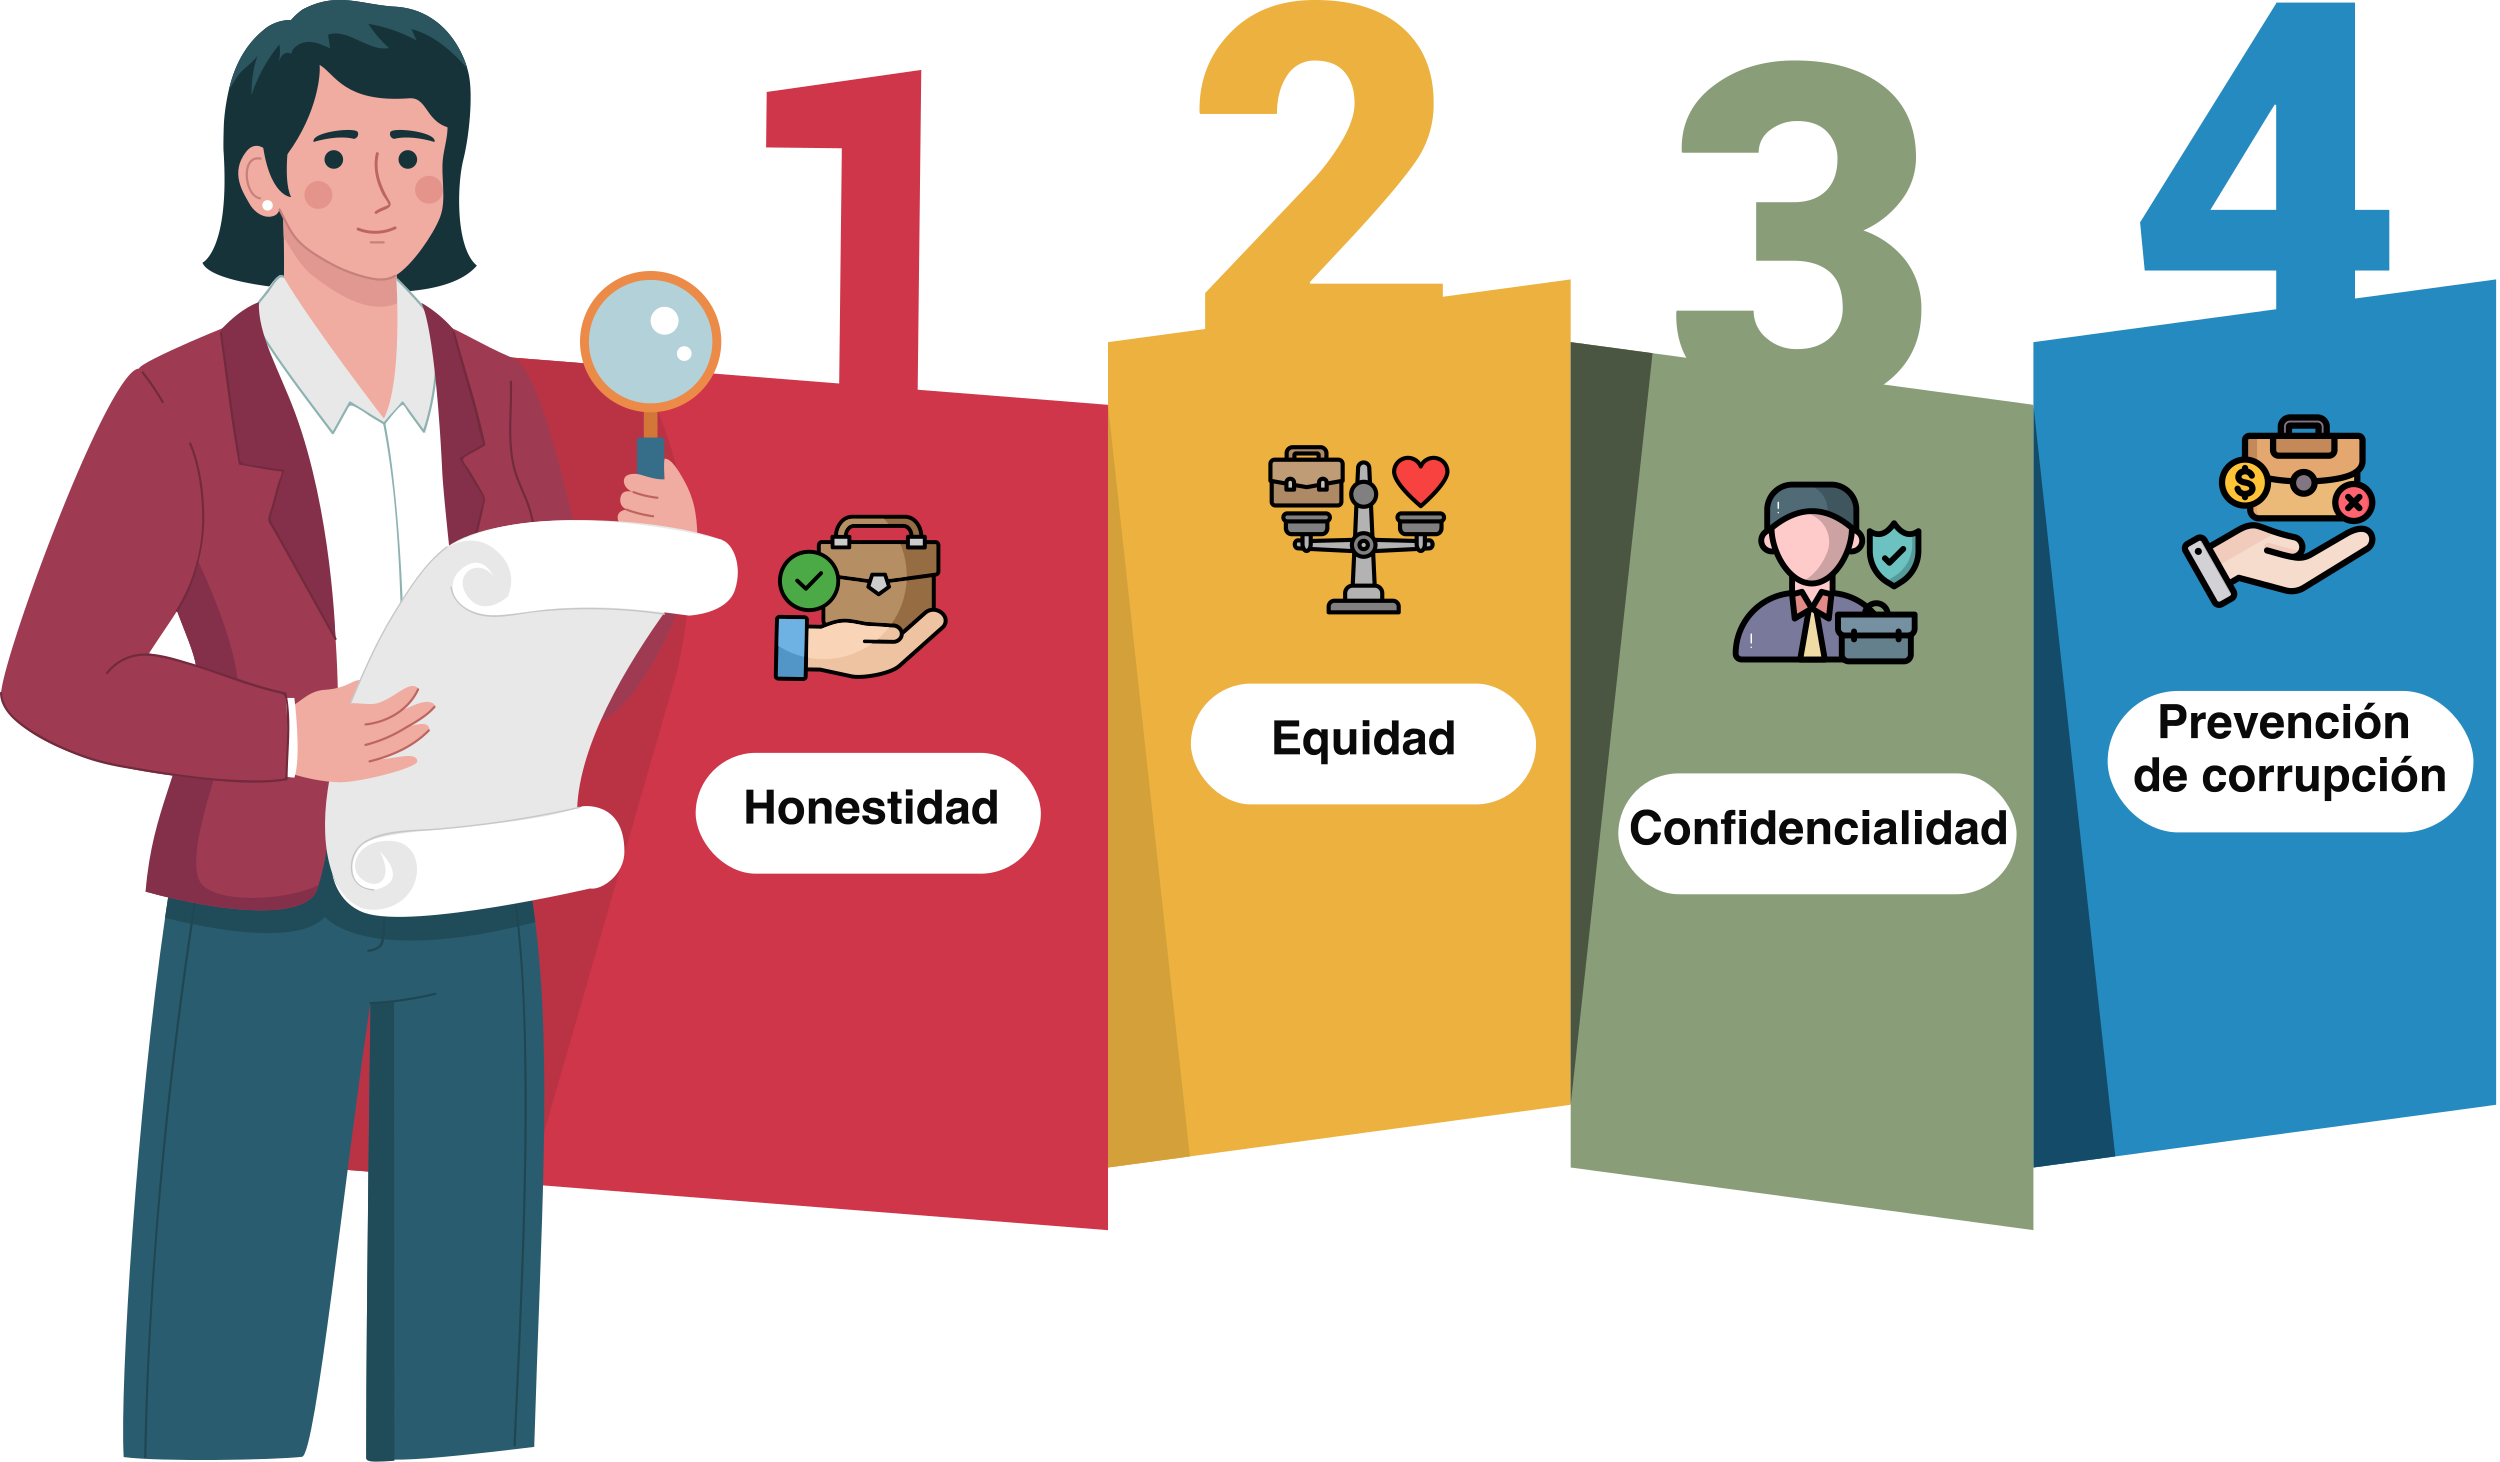 <svg xmlns="http://www.w3.org/2000/svg" xmlns:xlink="http://www.w3.org/1999/xlink" width="848.104" height="495.859" viewBox="0 0 848.104 495.859">
  <defs>
    <filter id="Rectángulo_421893" x="540" y="253.36" width="153.104" height="59" filterUnits="userSpaceOnUse">
      <feOffset dy="3" input="SourceAlpha"/>
      <feGaussianBlur stdDeviation="3" result="blur"/>
      <feFlood flood-opacity="0.161"/>
      <feComposite operator="in" in2="blur"/>
      <feComposite in="SourceGraphic"/>
    </filter>
    <clipPath id="clip-path">
      <rect id="Rectángulo_421891" data-name="Rectángulo 421891" width="250.295" height="495.859" fill="none"/>
    </clipPath>
    <filter id="Rectángulo_419643" x="227" y="246.395" width="135.104" height="59" filterUnits="userSpaceOnUse">
      <feOffset dy="3" input="SourceAlpha"/>
      <feGaussianBlur stdDeviation="3" result="blur-2"/>
      <feFlood flood-opacity="0.161"/>
      <feComposite operator="in" in2="blur-2"/>
      <feComposite in="SourceGraphic"/>
    </filter>
    <filter id="Rectángulo_421892" x="395" y="222.895" width="135.104" height="59" filterUnits="userSpaceOnUse">
      <feOffset dy="3" input="SourceAlpha"/>
      <feGaussianBlur stdDeviation="3" result="blur-3"/>
      <feFlood flood-opacity="0.161"/>
      <feComposite operator="in" in2="blur-3"/>
      <feComposite in="SourceGraphic"/>
    </filter>
    <filter id="Rectángulo_421894" x="706" y="225.395" width="142.104" height="66" filterUnits="userSpaceOnUse">
      <feOffset dy="3" input="SourceAlpha"/>
      <feGaussianBlur stdDeviation="3" result="blur-4"/>
      <feFlood flood-opacity="0.161"/>
      <feComposite operator="in" in2="blur-4"/>
      <feComposite in="SourceGraphic"/>
    </filter>
  </defs>
  <g id="Grupo_1224285" data-name="Grupo 1224285" transform="translate(-4368 -9219.605)">
    <g id="Grupo_1224284" data-name="Grupo 1224284" transform="translate(3975 6476)">
      <g id="_6d463fda-4266-44e2-8b45-d6dfbcf9fa86_Convertido_" data-name="6d463fda-4266-44e2-8b45-d6dfbcf9fa86 [Convertido]" transform="translate(359.205 2621.296)">
        <g id="OBJECTS" transform="translate(21 122.31)">
          <g id="Grupo_1224108" data-name="Grupo 1224108">
            <g id="Grupo_1224097" data-name="Grupo 1224097" transform="translate(388.673)">
              <path id="Trazado_1179801" data-name="Trazado 1179801" d="M327.133,239.124H246.542v-17.4l37.011-38.907a78.218,78.218,0,0,0,10.36-14.4q3.322-6.334,3.322-11,0-6.644-3.36-10.6c-2.233-2.628-5.612-3.96-10.079-3.96a10.845,10.845,0,0,0-9.459,5.1q-3.435,5.1-3.435,13.006H244.8l-.15-.469q-.394-15.962,10.435-27.083T283.8,122.31q18.975,0,29.616,9.328,10.642,9.347,10.642,25.544a33.794,33.794,0,0,1-5.649,19.294q-5.659,8.389-20.833,24.906L282,218.066l.244.469h44.931v20.57Z" transform="translate(-213.585 -122.31)" fill="#ecb13e"/>
              <path id="Trazado_1179802" data-name="Trazado 1179802" d="M228.09,194.093,385.05,172.81v280L228.09,474.1Z" transform="translate(-228.09 -78.03)" fill="#ecb13e"/>
              <path id="Trazado_1179803" data-name="Trazado 1179803" d="M228.09,195.48l27.758,254.968L228.09,454.22Z" transform="translate(-228.09 -58.152)" fill="#d3a03a"/>
            </g>
            <g id="Grupo_1224099" data-name="Grupo 1224099" transform="translate(702.611 0.882)">
              <path id="Trazado_1179806" data-name="Trazado 1179806" d="M395.36,194.093,552.338,172.81v280L395.36,474.1Z" transform="translate(-395.36 -78.912)" fill="#248abf"/>
              <path id="Trazado_1179807" data-name="Trazado 1179807" d="M487.555,193.1h11.636v20.57H487.555v24.286H460.829V213.675H416.217l-1.577-16.328,46.189-74.323v-.244h26.726v70.306Zm-49.042,0h22.3V157.52l-.469-.169-2.065,3.266L438.494,193.1Z" transform="translate(-378.455 -122.78)" fill="#248abf"/>
              <path id="Trazado_1179808" data-name="Trazado 1179808" d="M395.36,195.48l27.777,254.968L395.36,454.22Z" transform="translate(-395.36 -59.034)" fill="#134b69"/>
            </g>
            <g id="Grupo_1224101" data-name="Grupo 1224101" transform="translate(545.633 20.514)">
              <path id="Trazado_1179814" data-name="Trazado 1179814" d="M357.974,181.324h12.575c4.8,0,8.483-1.3,11.073-3.885s3.866-6.175,3.866-10.754a12.961,12.961,0,0,0-3.472-9.178c-2.327-2.477-5.687-3.716-10.116-3.716a14.758,14.758,0,0,0-9.178,3,9.339,9.339,0,0,0-3.96,7.751H332.824l-.15-.469q-.479-13.767,10.829-22.3t27.439-8.54q18.75,0,29.973,8.577t11.224,24.324a23.766,23.766,0,0,1-4.861,14.433A32.572,32.572,0,0,1,394.272,190.9a30.885,30.885,0,0,1,14.47,10.323,26.779,26.779,0,0,1,5.218,16.572q0,15.822-12.106,24.868-12.106,9.065-30.93,9.065-16.216,0-28.359-8.5T330.816,218.58l.15-.469h26.107a11.771,11.771,0,0,0,4.317,9.29,15.327,15.327,0,0,0,10.473,3.754c4.692,0,8.446-1.314,11.224-3.96a13.081,13.081,0,0,0,4.185-9.966q0-8.389-4.392-12.218t-12.387-3.829H357.917V181.325Z" transform="translate(-294.987 -133.24)" fill="#899e78"/>
              <path id="Trazado_1179815" data-name="Trazado 1179815" d="M311.72,184.15,468.7,205.415v280L311.72,464.155Z" transform="translate(-311.72 -88.6)" fill="#899e78"/>
              <path id="Trazado_1179816" data-name="Trazado 1179816" d="M311.72,442.872,339.5,187.9,311.72,184.15Z" transform="translate(-311.72 -88.6)" fill="#4a5641"/>
              <g transform="matrix(1, 0, 0, 1, -532.84, -20.51)" filter="url(#Rectángulo_421893)">
                <rect id="Rectángulo_421893-2" data-name="Rectángulo 421893" width="135.103" height="41" rx="20.5" transform="translate(549 259.36)" fill="#fff"/>
              </g>
              <path id="Trazado_1180617" data-name="Trazado 1180617" d="M9.344-.859A4.694,4.694,0,0,1,6.047.32,4.967,4.967,0,0,1,2.141-1.273,6.379,6.379,0,0,1,.719-5.664a6.324,6.324,0,0,1,1.617-4.648,4.819,4.819,0,0,1,3.578-1.422,4.839,4.839,0,0,1,4.25,1.906,4.127,4.127,0,0,1,.8,2.148H8.555a3.25,3.25,0,0,0-.6-1.25,2.447,2.447,0,0,0-1.945-.75,2.412,2.412,0,0,0-2.07,1.059,5.089,5.089,0,0,0-.758,3,4.467,4.467,0,0,0,.8,2.9,2.53,2.53,0,0,0,2.035.965,2.328,2.328,0,0,0,1.93-.828,3.6,3.6,0,0,0,.609-1.336h2.383A5.178,5.178,0,0,1,9.344-.859ZM19.7-7.437a4.969,4.969,0,0,1,1.078,3.2A4.936,4.936,0,0,1,19.7-1.035,3.961,3.961,0,0,1,16.423.3,3.961,3.961,0,0,1,13.15-1.035a4.936,4.936,0,0,1-1.078-3.207,4.969,4.969,0,0,1,1.078-3.2,3.934,3.934,0,0,1,3.273-1.352A3.934,3.934,0,0,1,19.7-7.437Zm-3.281.531a1.779,1.779,0,0,0-1.5.691,3.2,3.2,0,0,0-.527,1.973,3.217,3.217,0,0,0,.527,1.977,1.775,1.775,0,0,0,1.5.7,1.765,1.765,0,0,0,1.5-.7,3.235,3.235,0,0,0,.523-1.977,3.217,3.217,0,0,0-.523-1.973A1.769,1.769,0,0,0,16.416-6.906Zm9.963.039a1.55,1.55,0,0,0-1.555.961,3.3,3.3,0,0,0-.219,1.3V0H22.386V-8.5h2.148v1.242a3.78,3.78,0,0,1,.813-.945,2.824,2.824,0,0,1,1.742-.516,3.287,3.287,0,0,1,2.16.691,2.811,2.811,0,0,1,.84,2.293V0H27.808V-5.18a2.364,2.364,0,0,0-.18-1.031A1.264,1.264,0,0,0,26.378-6.867Zm9.759-4.719v1.813q-.187-.023-.629-.035a.724.724,0,0,0-.609.2.709.709,0,0,0-.168.457v.719h1.461v1.57H34.731V0H32.513V-6.867H31.27v-1.57h1.219v-.547a2.877,2.877,0,0,1,.461-1.883q.484-.766,2.336-.766.211,0,.383.012Zm3.627,3.07V0H37.506V-8.516Zm0-3.07v2.055H37.506v-2.055Zm9.908.086V0H47.508V-1.18a3.141,3.141,0,0,1-1.086,1.1,3.049,3.049,0,0,1-1.516.344A3.165,3.165,0,0,1,42.395-.941a4.635,4.635,0,0,1-1.02-3.1,5.331,5.331,0,0,1,1-3.43,3.266,3.266,0,0,1,2.684-1.25,2.747,2.747,0,0,1,1.375.34,2.7,2.7,0,0,1,.977.941V-11.5Zm-6,7.3a3.348,3.348,0,0,0,.469,1.883,1.56,1.56,0,0,0,1.406.711,1.644,1.644,0,0,0,1.438-.7,3.106,3.106,0,0,0,.492-1.82,2.792,2.792,0,0,0-.789-2.234,1.7,1.7,0,0,0-1.125-.406,1.564,1.564,0,0,0-1.434.738A3.42,3.42,0,0,0,43.672-4.2ZM58.986-2.5A2.824,2.824,0,0,1,58.2-.961,3.866,3.866,0,0,1,55.135.281,4.318,4.318,0,0,1,52.267-.766a4.222,4.222,0,0,1-1.242-3.406,4.734,4.734,0,0,1,1.121-3.391,3.833,3.833,0,0,1,2.91-1.18,4.463,4.463,0,0,1,1.914.4,3.353,3.353,0,0,1,1.406,1.258,4.292,4.292,0,0,1,.648,1.758,11.352,11.352,0,0,1,.07,1.688H53.267a2.116,2.116,0,0,0,.8,1.8,1.9,1.9,0,0,0,1.109.32A1.6,1.6,0,0,0,56.3-1.914a1.855,1.855,0,0,0,.414-.586Zm-2.2-2.609a1.938,1.938,0,0,0-.535-1.34,1.662,1.662,0,0,0-1.191-.457,1.512,1.512,0,0,0-1.2.484,2.418,2.418,0,0,0-.535,1.313ZM64.6-6.867a1.55,1.55,0,0,0-1.555.961,3.3,3.3,0,0,0-.219,1.3V0H60.613V-8.5h2.148v1.242a3.78,3.78,0,0,1,.813-.945,2.824,2.824,0,0,1,1.742-.516,3.287,3.287,0,0,1,2.16.691,2.811,2.811,0,0,1,.84,2.293V0H66.035V-5.18a2.364,2.364,0,0,0-.18-1.031A1.264,1.264,0,0,0,64.6-6.867ZM77.739-5.461H75.458a1.976,1.976,0,0,0-.32-.859,1.343,1.343,0,0,0-1.164-.516,1.533,1.533,0,0,0-1.539,1.117,4.671,4.671,0,0,0-.219,1.578,4.3,4.3,0,0,0,.219,1.508,1.486,1.486,0,0,0,1.5,1.063,1.323,1.323,0,0,0,1.109-.422,2.1,2.1,0,0,0,.4-1.094h2.273a3.725,3.725,0,0,1-.734,1.922A3.57,3.57,0,0,1,73.88.3,3.628,3.628,0,0,1,70.857-.922a4.932,4.932,0,0,1-.969-3.164A5,5,0,0,1,70.958-7.5a3.726,3.726,0,0,1,2.953-1.219A4.447,4.447,0,0,1,76.532-8,3.343,3.343,0,0,1,77.739-5.461Zm3.822-3.055V0H79.3V-8.516Zm0-3.07v2.055H79.3v-2.055Zm2.478,3.992a3.636,3.636,0,0,1,3.031-1.125,5.386,5.386,0,0,1,2.484.555A2.13,2.13,0,0,1,90.641-6.07v3.906q0,.406.016.984a1.238,1.238,0,0,0,.133.594.8.8,0,0,0,.328.258V0H88.7a2.48,2.48,0,0,1-.141-.484Q88.516-.711,88.493-1a4.575,4.575,0,0,1-1.062.852,3.2,3.2,0,0,1-1.625.414,2.794,2.794,0,0,1-1.91-.66,2.355,2.355,0,0,1-.754-1.871,2.429,2.429,0,0,1,1.211-2.273,5.377,5.377,0,0,1,1.953-.547l.758-.094a3.475,3.475,0,0,0,.883-.2.669.669,0,0,0,.477-.633.751.751,0,0,0-.363-.723,2.269,2.269,0,0,0-1.066-.2,1.389,1.389,0,0,0-1.117.391,1.624,1.624,0,0,0-.312.781H83.414A3.268,3.268,0,0,1,84.039-7.594ZM85.7-1.609a1.163,1.163,0,0,0,.766.258,2.268,2.268,0,0,0,1.324-.422,1.8,1.8,0,0,0,.629-1.539v-.828a2.42,2.42,0,0,1-.426.215,3.561,3.561,0,0,1-.59.152l-.5.094a3.229,3.229,0,0,0-1.008.3,1.021,1.021,0,0,0-.516.945A.978.978,0,0,0,85.7-1.609Zm6.97-9.906h2.227V0H92.666Zm6.689,3V0H97.1V-8.516Zm0-3.07v2.055H97.1v-2.055Zm9.908.086V0H107.1V-1.18a3.141,3.141,0,0,1-1.086,1.1A3.049,3.049,0,0,1,104.5.266a3.165,3.165,0,0,1-2.512-1.207,4.635,4.635,0,0,1-1.02-3.1,5.331,5.331,0,0,1,1-3.43,3.266,3.266,0,0,1,2.684-1.25,2.747,2.747,0,0,1,1.375.34,2.7,2.7,0,0,1,.977.941V-11.5Zm-6,7.3a3.348,3.348,0,0,0,.469,1.883,1.56,1.56,0,0,0,1.406.711,1.644,1.644,0,0,0,1.438-.7,3.106,3.106,0,0,0,.492-1.82,2.792,2.792,0,0,0-.789-2.234,1.7,1.7,0,0,0-1.125-.406,1.564,1.564,0,0,0-1.434.738A3.42,3.42,0,0,0,103.263-4.2Zm8.345-3.391a3.636,3.636,0,0,1,3.031-1.125,5.386,5.386,0,0,1,2.484.555A2.13,2.13,0,0,1,118.21-6.07v3.906q0,.406.016.984a1.238,1.238,0,0,0,.133.594.8.8,0,0,0,.328.258V0h-2.422a2.48,2.48,0,0,1-.141-.484q-.039-.227-.062-.516A4.575,4.575,0,0,1,115-.148a3.2,3.2,0,0,1-1.625.414,2.794,2.794,0,0,1-1.91-.66,2.355,2.355,0,0,1-.754-1.871,2.429,2.429,0,0,1,1.211-2.273,5.377,5.377,0,0,1,1.953-.547l.758-.094a3.475,3.475,0,0,0,.883-.2.669.669,0,0,0,.477-.633.751.751,0,0,0-.363-.723,2.269,2.269,0,0,0-1.066-.2,1.389,1.389,0,0,0-1.117.391,1.624,1.624,0,0,0-.312.781h-2.148A3.268,3.268,0,0,1,111.608-7.594Zm1.656,5.984a1.163,1.163,0,0,0,.766.258,2.268,2.268,0,0,0,1.324-.422,1.8,1.8,0,0,0,.629-1.539v-.828a2.42,2.42,0,0,1-.426.215,3.561,3.561,0,0,1-.59.152l-.5.094a3.229,3.229,0,0,0-1.008.3,1.021,1.021,0,0,0-.516.945A.978.978,0,0,0,113.265-1.609ZM127.938-11.5V0h-2.164V-1.18a3.141,3.141,0,0,1-1.086,1.1,3.049,3.049,0,0,1-1.516.344,3.165,3.165,0,0,1-2.512-1.207,4.635,4.635,0,0,1-1.02-3.1,5.331,5.331,0,0,1,1-3.43,3.266,3.266,0,0,1,2.684-1.25,2.747,2.747,0,0,1,1.375.34,2.7,2.7,0,0,1,.977.941V-11.5Zm-6,7.3a3.348,3.348,0,0,0,.469,1.883,1.56,1.56,0,0,0,1.406.711,1.644,1.644,0,0,0,1.438-.7,3.106,3.106,0,0,0,.492-1.82,2.792,2.792,0,0,0-.789-2.234,1.7,1.7,0,0,0-1.125-.406,1.564,1.564,0,0,0-1.434.738A3.42,3.42,0,0,0,121.938-4.2Z" transform="translate(19.713 265.846)" fill="#0b0a0a"/>
              <g id="job_17485679" transform="translate(54.972 141.86)">
                <g id="Grupo_1224243" data-name="Grupo 1224243">
                  <path id="Trazado_1180529" data-name="Trazado 1180529" d="M41.93,21.03H11.7V10.57a8.553,8.553,0,0,1,8.55-8.55H33.38a8.553,8.553,0,0,1,8.55,8.55Z" fill="#506b75"/>
                  <path id="Trazado_1180530" data-name="Trazado 1180530" d="M41.93,22.03H11.7a1,1,0,0,1-1-1V10.57a9.562,9.562,0,0,1,9.55-9.55H33.38a9.562,9.562,0,0,1,9.55,9.55V21.03A1,1,0,0,1,41.93,22.03Zm-29.23-2H40.94V10.57a7.556,7.556,0,0,0-7.55-7.55H20.25a7.556,7.556,0,0,0-7.55,7.55Z"/>
                </g>
                <g id="Grupo_1224244" data-name="Grupo 1224244" opacity="0.2">
                  <path id="Trazado_1180531" data-name="Trazado 1180531" d="M33.38,2.01H23.6a8.553,8.553,0,0,1,8.55,8.55V21.02h9.77V10.57a8.54,8.54,0,0,0-8.54-8.56Z"/>
                </g>
                <g id="Grupo_1224245" data-name="Grupo 1224245">
                  <path id="Trazado_1180532" data-name="Trazado 1180532" d="M51.05,61.35H2.97A1.976,1.976,0,0,1,1,59.37,20.613,20.613,0,0,1,21.61,38.76H32.4A20.613,20.613,0,0,1,53.01,59.37,1.961,1.961,0,0,1,51.05,61.35Z" fill="#79799c"/>
                  <path id="Trazado_1180533" data-name="Trazado 1180533" d="M51.05,62.35H2.97A2.979,2.979,0,0,1,0,59.37,21.635,21.635,0,0,1,21.61,37.76H32.4A21.635,21.635,0,0,1,54.01,59.37,2.964,2.964,0,0,1,51.05,62.35ZM21.61,39.76A19.636,19.636,0,0,0,2,59.37a.971.971,0,0,0,.97.97H51.04a.971.971,0,0,0,.97-.97A19.636,19.636,0,0,0,32.4,39.76Z"/>
                </g>
                <g id="Grupo_1224248" data-name="Grupo 1224248">
                  <g id="Grupo_1224246" data-name="Grupo 1224246">
                    <circle id="Elipse_14746" data-name="Elipse 14746" cx="3.68" cy="3.68" r="3.68" transform="translate(36.58 17.35)" fill="#ffcaca"/>
                    <path id="Trazado_1180534" data-name="Trazado 1180534" d="M40.26,25.7a4.68,4.68,0,1,1,4.68-4.68A4.686,4.686,0,0,1,40.26,25.7Zm0-7.35a2.68,2.68,0,1,0,2.68,2.68A2.68,2.68,0,0,0,40.26,18.35Z"/>
                  </g>
                  <g id="Grupo_1224247" data-name="Grupo 1224247">
                    <circle id="Elipse_14747" data-name="Elipse 14747" cx="3.68" cy="3.68" r="3.68" transform="translate(9.68 17.35)" fill="#ffcaca"/>
                    <path id="Trazado_1180535" data-name="Trazado 1180535" d="M13.36,25.7a4.68,4.68,0,1,1,4.68-4.68,4.686,4.686,0,0,1-4.68,4.68Zm0-7.35a2.68,2.68,0,1,0,2.68,2.68,2.68,2.68,0,0,0-2.68-2.68Z"/>
                  </g>
                </g>
                <g id="Grupo_1224249" data-name="Grupo 1224249">
                  <path id="Trazado_1180536" data-name="Trazado 1180536" d="M33.88,38.76l-6.87,5.3-6.87-5.3V29.89H33.88Z" fill="#ffcaca"/>
                  <path id="Trazado_1180537" data-name="Trazado 1180537" d="M27.01,45.06a.981.981,0,0,1-.61-.21l-6.87-5.3a.985.985,0,0,1-.39-.79V29.89a1,1,0,0,1,1-1H33.88a1,1,0,0,1,1,1v8.87a.985.985,0,0,1-.39.79l-6.87,5.3a.981.981,0,0,1-.61.21Zm-5.87-6.79,5.87,4.53,5.87-4.53V30.89H21.14Z"/>
                </g>
                <g id="Grupo_1224250" data-name="Grupo 1224250">
                  <path id="Trazado_1180538" data-name="Trazado 1180538" d="M40.45,16.74c0,8.33-6.11,18.83-13.64,18.83S13.17,25.07,13.17,16.74C22.31,9.22,31.4,9.04,40.45,16.74Z" fill="#ffcaca"/>
                  <path id="Trazado_1180539" data-name="Trazado 1180539" d="M26.81,36.57c-8.11,0-14.64-10.85-14.64-19.83a.992.992,0,0,1,.36-.77c9.63-7.93,19.24-7.92,28.56.01a1.011,1.011,0,0,1,.35.76c.01,8.98-6.52,19.83-14.63,19.83ZM14.18,17.21c.22,7.93,5.96,17.36,12.63,17.36S39.23,25.14,39.44,17.2c-8.35-6.91-16.62-6.91-25.26.01Z"/>
                </g>
                <g id="Grupo_1224251" data-name="Grupo 1224251" opacity="0.2">
                  <path id="Trazado_1180540" data-name="Trazado 1180540" d="M23.6,11.38a18.175,18.175,0,0,1,2.69.78A9.935,9.935,0,0,1,31.85,25.5c-1.83,4.23-4.82,7.9-8.37,9.38a8.717,8.717,0,0,0,3.34.69c7.53,0,13.64-10.5,13.64-18.83-5.61-4.76-11.22-6.5-16.86-5.36Z"/>
                </g>
                <g id="Grupo_1224252" data-name="Grupo 1224252">
                  <path id="Trazado_1180541" data-name="Trazado 1180541" d="M44.52,61.7a1,1,0,0,1-1-1V56.05a1,1,0,0,1,2,0V60.7A1,1,0,0,1,44.52,61.7Z"/>
                </g>
                <g id="Grupo_1224256" data-name="Grupo 1224256">
                  <g id="Grupo_1224253" data-name="Grupo 1224253">
                    <path id="Trazado_1180542" data-name="Trazado 1180542" d="M54.75,15.11c2.38,3.5,5.07,4.81,8.25,2.71v6.64a12.572,12.572,0,0,1-5.94,10.68l-2.31,1.43-2.31-1.43A12.572,12.572,0,0,1,46.5,24.46V17.82C49.69,19.92,52.38,18.61,54.75,15.11Z" fill="#6cc2c1"/>
                    <path id="Trazado_1180543" data-name="Trazado 1180543" d="M54.75,37.57a1.014,1.014,0,0,1-.53-.15l-2.31-1.43A13.468,13.468,0,0,1,45.5,24.46V17.82a1,1,0,0,1,1.55-.83c1.68,1.11,3.97,1.83,6.87-2.44a1.031,1.031,0,0,1,1.65,0c2.9,4.27,5.19,3.54,6.87,2.44a1.009,1.009,0,0,1,1.02-.05.975.975,0,0,1,.54.88v6.64a13.491,13.491,0,0,1-6.41,11.53l-2.31,1.43A.988.988,0,0,1,54.75,37.57ZM47.51,19.45v5.01a11.481,11.481,0,0,0,5.47,9.83l1.78,1.1,1.78-1.1a11.5,11.5,0,0,0,5.47-9.83V19.45c-2.06.76-4.62.55-7.25-2.67-2.63,3.22-5.2,3.44-7.25,2.67Z"/>
                  </g>
                  <g id="Grupo_1224254" data-name="Grupo 1224254" opacity="0.2">
                    <path id="Trazado_1180544" data-name="Trazado 1180544" d="M60.9,18.73v3.63a12.572,12.572,0,0,1-5.94,10.68l-2.31,1.43-2.31-1.43a11.1,11.1,0,0,1-1.11-.79,12.424,12.424,0,0,0,3.22,2.9l2.31,1.43,2.31-1.43A12.615,12.615,0,0,0,63,24.46V17.82a6.091,6.091,0,0,1-2.1.91Z"/>
                  </g>
                  <g id="Grupo_1224255" data-name="Grupo 1224255">
                    <path id="Trazado_1180545" data-name="Trazado 1180545" d="M53.17,29.54a1.033,1.033,0,0,1-.71-.29l-1.58-1.58a1,1,0,0,1,1.41-1.41l.87.87,4.04-4.04a1,1,0,0,1,1.41,1.41l-4.75,4.75A.967.967,0,0,1,53.17,29.54Z"/>
                  </g>
                </g>
                <g id="Grupo_1224257" data-name="Grupo 1224257">
                  <path id="Trazado_1180546" data-name="Trazado 1180546" d="M31.24,61.35H22.88l3-17.29h2.36Z" fill="#f0dba5"/>
                  <path id="Trazado_1180547" data-name="Trazado 1180547" d="M31.24,62.35H22.89a1.008,1.008,0,0,1-.77-.36,1,1,0,0,1-.22-.81l3-17.29a1,1,0,0,1,.99-.83h2.35a1.008,1.008,0,0,1,.99.83l3,17.29a.986.986,0,0,1-.22.81,1.023,1.023,0,0,1-.77.36Zm-7.17-2h5.98L27.4,45.06h-.67Z"/>
                </g>
                <g id="Grupo_1224258" data-name="Grupo 1224258">
                  <path id="Trazado_1180548" data-name="Trazado 1180548" d="M20.14,39.27l3.34-.87,3.33,5.66-5.78,3.41Z" fill="#e18a86"/>
                  <path id="Trazado_1180549" data-name="Trazado 1180549" d="M21.03,48.47a1.017,1.017,0,0,1-1-.9l-.89-8.19a1.012,1.012,0,0,1,.74-1.08l3.34-.88a1.008,1.008,0,0,1,1.12.46l3.34,5.66a1,1,0,0,1-.35,1.37l-5.78,3.41a1.006,1.006,0,0,1-.52.15Zm.2-8.45.63,5.8,3.59-2.12L23,39.56Z"/>
                </g>
                <g id="Grupo_1224259" data-name="Grupo 1224259">
                  <path id="Trazado_1180550" data-name="Trazado 1180550" d="M33.48,39.27l-3.33-.87-3.34,5.66,5.78,3.41Z" fill="#e18a86"/>
                  <path id="Trazado_1180551" data-name="Trazado 1180551" d="M32.59,48.47a1.03,1.03,0,0,1-.51-.14L26.3,44.92a1,1,0,0,1-.35-1.37l3.34-5.66a1,1,0,0,1,1.12-.46l3.34.88a1,1,0,0,1,.74,1.08l-.89,8.19a1.013,1.013,0,0,1-.55.79,1.227,1.227,0,0,1-.46.1ZM28.18,43.7l3.59,2.12.63-5.8-1.77-.47Z"/>
                </g>
                <g id="Grupo_1224265" data-name="Grupo 1224265">
                  <g id="Grupo_1224260" data-name="Grupo 1224260">
                    <path id="Trazado_1180552" data-name="Trazado 1180552" d="M58.09,61.99H39.34A2.343,2.343,0,0,1,37,59.65V49.42a2.343,2.343,0,0,1,2.34-2.34H58.09a2.343,2.343,0,0,1,2.34,2.34V59.65A2.343,2.343,0,0,1,58.09,61.99Z" fill="#64808d"/>
                    <path id="Trazado_1180553" data-name="Trazado 1180553" d="M58.09,62.99H39.34A3.346,3.346,0,0,1,36,59.65V49.42a3.346,3.346,0,0,1,3.34-3.34H58.09a3.346,3.346,0,0,1,3.34,3.34V59.65A3.346,3.346,0,0,1,58.09,62.99ZM39.34,48.08A1.34,1.34,0,0,0,38,49.42V59.65a1.34,1.34,0,0,0,1.34,1.34H58.09a1.34,1.34,0,0,0,1.34-1.34V49.42a1.34,1.34,0,0,0-1.34-1.34Z"/>
                  </g>
                  <g id="Grupo_1224261" data-name="Grupo 1224261">
                    <path id="Trazado_1180554" data-name="Trazado 1180554" d="M52.6,48.08H44.83a1,1,0,0,1-1-1v-.94a4.88,4.88,0,1,1,9.76,0v.94A.988.988,0,0,1,52.6,48.08Zm-6.77-2H51.6a2.886,2.886,0,0,0-5.77,0Z"/>
                  </g>
                  <g id="Grupo_1224262" data-name="Grupo 1224262">
                    <path id="Trazado_1180555" data-name="Trazado 1180555" d="M59.43,53.2H38a2.29,2.29,0,0,1-2.29-2.29v-4.8h26v4.8A2.281,2.281,0,0,1,59.43,53.2Z" fill="#7590a0"/>
                    <path id="Trazado_1180556" data-name="Trazado 1180556" d="M59.43,54.2H38a3.293,3.293,0,0,1-3.29-3.29v-4.8a1,1,0,0,1,1-1h26a1,1,0,0,1,1,1v4.8A3.284,3.284,0,0,1,59.43,54.2ZM36.72,47.11v3.8a1.293,1.293,0,0,0,1.29,1.29H59.44a1.293,1.293,0,0,0,1.29-1.29v-3.8Z"/>
                  </g>
                  <g id="Grupo_1224263" data-name="Grupo 1224263">
                    <path id="Trazado_1180557" data-name="Trazado 1180557" d="M56.27,55.53a1,1,0,0,1-1-1V51.86a1,1,0,0,1,2,0v2.67A1,1,0,0,1,56.27,55.53Z"/>
                  </g>
                  <g id="Grupo_1224264" data-name="Grupo 1224264">
                    <path id="Trazado_1180558" data-name="Trazado 1180558" d="M41.16,55.53a1,1,0,0,1-1-1V51.86a1,1,0,0,1,2,0v2.67A1,1,0,0,1,41.16,55.53Z"/>
                  </g>
                </g>
                <g id="Grupo_1224268" data-name="Grupo 1224268">
                  <g id="Grupo_1224266" data-name="Grupo 1224266">
                    <path id="Trazado_1180559" data-name="Trazado 1180559" d="M15.46,10.27a.248.248,0,0,1-.25-.25V8.08a.25.25,0,0,1,.5,0v1.94A.248.248,0,0,1,15.46,10.27Z" fill="#fff"/>
                  </g>
                  <g id="Grupo_1224267" data-name="Grupo 1224267">
                    <path id="Trazado_1180560" data-name="Trazado 1180560" d="M15.46,11.77a.3.3,0,0,1-.1-.02.156.156,0,0,1-.08-.06.206.206,0,0,1-.07-.17.241.241,0,0,1,.07-.18.255.255,0,0,1,.43.18.214.214,0,0,1-.08.17.229.229,0,0,1-.17.08Z" fill="#fff"/>
                  </g>
                </g>
                <g id="Grupo_1224271" data-name="Grupo 1224271">
                  <g id="Grupo_1224269" data-name="Grupo 1224269">
                    <path id="Trazado_1180561" data-name="Trazado 1180561" d="M6.29,55.96a.248.248,0,0,1-.25-.25V52.77a.25.25,0,0,1,.5,0v2.94A.254.254,0,0,1,6.29,55.96Z" fill="#fff"/>
                  </g>
                  <g id="Grupo_1224270" data-name="Grupo 1224270">
                    <path id="Trazado_1180562" data-name="Trazado 1180562" d="M6.29,57.45a.241.241,0,0,1-.18-.07.218.218,0,0,1-.05-.08.3.3,0,0,1-.02-.1.254.254,0,0,1,.35-.23.417.417,0,0,1,.08.06.261.261,0,0,1,.07.17.3.3,0,0,1-.02.1.218.218,0,0,1-.05.08.241.241,0,0,1-.18.07Z" fill="#fff"/>
                  </g>
                </g>
              </g>
            </g>
            <g id="Grupo_1224103" data-name="Grupo 1224103" transform="translate(120.268 23.704)">
              <path id="Trazado_1179820" data-name="Trazado 1179820" d="M353.486,485.419,85.08,464.155v-280l268.406,21.265Z" transform="translate(-85.08 -91.791)" fill="#cf364a"/>
              <path id="Trazado_1179821" data-name="Trazado 1179821" d="M85.08,464.155l72.052,5.706,47.8-165.818h0a142.534,142.534,0,0,0,6.456-42.567,139.453,139.453,0,0,0-17.792-68.73L85.08,184.15v280Z" transform="translate(-85.08 -91.791)" fill="#ba3345"/>
              <path id="Trazado_1179822" data-name="Trazado 1179822" d="M217.64,250.178l-26.651-.3.995-88.343-25.694-.282.206-18.825,52.439-7.489Z" transform="translate(-13.872 -134.94)" fill="#cf364a"/>
            </g>
            <g id="Grupo_1224109" data-name="Grupo 1224109" transform="translate(12.795)">
              <g id="Grupo_1224109-2" data-name="Grupo 1224109" clip-path="url(#clip-path)">
                <path id="Trazado_1179840" data-name="Trazado 1179840" d="M200.615,243.366c-6.18,7.335-21.92,5.657-27.667-2.022-12.833-17.152-14.576-38.741-18.265-59.842-9.563-54.707,18.73-60.254,18.73-60.254,5.947,1.18,12.15,18.674,19.543,49.265,6.009,24.861,19.418,58.9,7.659,72.853" fill="#9e3b52"/>
                <path id="Trazado_1179841" data-name="Trazado 1179841" d="M203.627,244.8c16.647-7.566,32.009-48.8,33.029-59.354-6.9.522-12.95,0-22.7-.342-6.33,8.21-15.883,19.311-22.763,27.066-4.836,5.452-9.88,10.9-12.96,17.5s-3.907,14.722-.232,21.015c3.514,6.019,22.249-4.356,25.622-5.889" fill="#9e3b52"/>
                <path id="Trazado_1179842" data-name="Trazado 1179842" d="M181.232,490.842c-3.74.45-22.72,2.84-36.33,3.87-11.121.84-20.65.78-20.65-1.98,0-52.1,1.43-152.41,1.43-152.41-.1.63-.19,1.26-.29,1.89-8.46,55.91-18.27,151.47-22.93,152-9.72,1.1-48.27,1.75-60.51.08-1.36-24.92,4.69-118.39,14.04-182.9,4.16-28.75,8.99-51.75,14.1-60.36,13.99-23.56,86.54-23.35,97.28,3.98,7.25,18.45,11.679,37.37,14.23,57.83,5.869,46.91,1.919,101.94-.37,178" fill="#2a5c70"/>
                <path id="Trazado_1179843" data-name="Trazado 1179843" d="M181.6,312.842c-58.61,15.08-71.35-1.79-71.35-1.79-9.271,10.18-40.43,3.81-54.26.34,4.16-28.75,8.989-51.75,14.1-60.36,13.991-23.56,86.541-23.35,97.28,3.98,7.25,18.45,11.68,37.37,14.231,57.83" fill="#204c59"/>
                <path id="Trazado_1179844" data-name="Trazado 1179844" d="M133.785,495.556c-11.118.844-9.537-.064-9.537-2.82,0-52.108,1.527-153.045,1.431-152.415l8.031-.662Z" fill="#204c59"/>
                <path id="Trazado_1179845" data-name="Trazado 1179845" d="M67.549,294.788a1486.519,1486.519,0,0,0-17.01,155.751q-1.211,21.858-1.632,43.75a.375.375,0,0,0,.75,0C50.6,442.1,55.09,389.948,61.919,338.213q2.859-21.659,6.353-43.226c.077-.472-.646-.675-.723-.2" fill="#204651"/>
                <path id="Trazado_1179846" data-name="Trazado 1179846" d="M173.585,299.883c3.744,23.771,4.263,48.066,4.334,72.086.078,26.49-.808,52.976-1.947,79.439-.56,13-1.2,26-1.794,39-.022.482.728.481.75,0,1.124-24.48,2.346-48.956,3.068-73.452.783-26.556,1.145-53.175-.144-79.721a350.3,350.3,0,0,0-3.545-37.547c-.075-.476-.8-.274-.722.2" fill="#204651"/>
                <path id="Trazado_1179847" data-name="Trazado 1179847" d="M124.9,322.911a7.367,7.367,0,0,0,4.322-1.66c1.614-1.659,1.306-5.823,1.419-7.94.432-8.149-.333-16.3-.678-24.432-.021-.481-.771-.483-.75,0,.272,6.418.793,12.827.8,19.255a78.815,78.815,0,0,1-.466,9.331c-.252,2.142-.561,3.536-2.767,4.277a9.432,9.432,0,0,1-1.88.419c-.474.056-.479.806,0,.75" fill="#204651"/>
                <path id="Trazado_1179848" data-name="Trazado 1179848" d="M125.678,340.7a121.22,121.22,0,0,0,22.118-3.19c.469-.112.271-.836-.2-.723a120.2,120.2,0,0,1-21.919,3.163c-.48.025-.483.775,0,.75" fill="#204651"/>
                <path id="Trazado_1179849" data-name="Trazado 1179849" d="M161.781,90.1c-8.1,9.42-28.048,9.292-40.312,9.089-26.052-.438-50.162-3.642-52.794-10.061,0,0,9.412-4.187,7.145-38.181-.094-1.389.063-8.491.177-9.794a70.75,70.75,0,0,1,1.63-10.626C80,20.485,84.448,13.8,90.758,9.133a14.755,14.755,0,0,1,8-2.361,22.73,22.73,0,0,1,3.875-3.535C114.429-3,122.253,1.571,134.026,2.265c14.9.887,22.1,12.709,24.485,20.933.22.748.4,1.463.533,2.136,1.463,7.124.146,20.794-1.866,28.835-2.184,8.727-2.668,30,4.6,35.929" fill="#17333a"/>
                <path id="Trazado_1179850" data-name="Trazado 1179850" d="M85.065,107.856c-2.148,3.277-19.511,7.557-22.414,10.188-16.388,14.856,1.414,28.491,5.464,37.364C89.7,202.7,91.019,204.65,75.293,254.2c43.017,4.535,55.092,10.576,97.034,0-5.95-20.243-7.779-41.759-5.673-77.707.9-15.361,1.034-53.392,0-55.247-1.011-1.813-17.529-11.372-19.211-12.324Z" fill="#fff"/>
                <path id="Trazado_1179851" data-name="Trazado 1179851" d="M161.908,302.112c15.282,7.486,28.374.694,35.413-10.638-10.274-15.548-17.3-28.683-17.3-45.981,0-27.995,4.392-44.7,0-69.869-1.247-7.142-4.378-11.6-5.78-17.62-2.28-9.792-.5-18.6-.827-36.756-10.321-4.464-14.97-7.86-25.29-12.324,5.045,23.659,4.391,48.43,6.56,72.577,2.383,26.522-2.009,115.261,7.225,120.611" fill="#9e3b52"/>
                <path id="Trazado_1179852" data-name="Trazado 1179852" d="M129.992,143.776c4.856,24.979,5.659,50.915,6.344,76.288q.274,10.176.352,20.356a.375.375,0,0,0,.75,0c-.2-26.071-1.015-52.281-3.958-78.2-.708-6.242-1.566-12.473-2.765-18.641-.092-.474-.815-.273-.723.2" fill="#8eb2b1"/>
                <path id="Trazado_1179853" data-name="Trazado 1179853" d="M145.49,108.927c-2.67,5.276-11.492,33.087-15.262,33.087-4.827,0-39.089-32.275-38.864-33.963C91.62,106.2,96,105.189,96,105.189s.555-9.5.267-24.66c-.118-5.778-.363-12.378-.8-19.587,10.573,5.649,27.191,8.319,38.982,11.235-2.232,11.214-.256,21.83,1.26,27.533a44.1,44.1,0,0,0,1.356,4.368Z" fill="#f0aca1"/>
                <path id="Trazado_1179854" data-name="Trazado 1179854" d="M136.4,102.122c-9.655,5.308-20.735-1.188-30.261-8.515-4.069-3.129-7.32-8.9-9.872-13.079-.118-5.778-.364-12.378-.8-19.587,10.573,5.65,27.191,8.32,38.982,11.235-2.232,11.214.435,24.243,1.952,29.946" fill="#e09890"/>
                <path id="Trazado_1179855" data-name="Trazado 1179855" d="M96.106,93.83c-2.093-3.587-11.041,14.026-11.041,14.026l27.484,39.38,6.2-10.679,11.606,7.119,6.211-7.119,7.794,10.679s6.344-28.171,3.084-38.312c-1.418-4.415-13-14.294-13-14.294s2.284,34.517-4.216,47.388c0,0-24.613-31.9-34.119-48.188" fill="#e8e8e8"/>
                <path id="Trazado_1179856" data-name="Trazado 1179856" d="M85.474,107.537c1.075-3.3,3.51-5.77,5.619-8.435.709-.895,3.426-5.825,4.824-4.948.41.257.787-.392.378-.648-1.775-1.114-3.51,1.917-4.308,3.1-2.42,3.576-5.867,6.531-7.236,10.735-.15.46.574.657.723.2" fill="#8eb2b1"/>
                <path id="Trazado_1179857" data-name="Trazado 1179857" d="M134.618,95.152a169.863,169.863,0,0,1,12.5,13.961c.29.378.941,0,.647-.379a171.528,171.528,0,0,0-12.619-14.112c-.334-.35-.864.181-.53.53" fill="#8eb2b1"/>
                <path id="Trazado_1179858" data-name="Trazado 1179858" d="M84.789,107.626c8.211,13.845,18.115,26.7,27.8,39.526a.381.381,0,0,0,.648,0c1.072-1.829,2.084-3.691,3.105-5.549q.648-1.181,1.3-2.356c.856-1.528.88-2.015,2.543-1.36a34.1,34.1,0,0,1,4.892,3.047c1.681,1.044,3.372,2.071,5.082,3.066a.375.375,0,0,0,.379-.647c-3.923-2.285-7.74-4.742-11.606-7.12a.38.38,0,0,0-.513.135c-1.986,3.445-3.822,6.974-5.832,10.4h.648c-9.69-12.825-19.594-25.679-27.8-39.526a.376.376,0,0,0-.648.379" fill="#8eb2b1"/>
                <path id="Trazado_1179859" data-name="Trazado 1179859" d="M130.619,143.941c.793-1.021,5.26-6.807,6.053-6.568.524.157,1.44,1.936,1.776,2.4l1.738,2.382q1.638,2.243,3.274,4.486a.381.381,0,0,0,.686-.09,85.967,85.967,0,0,0,3.672-37.625c-.058-.472-.809-.478-.75,0a85.443,85.443,0,0,1-3.646,37.426l.686-.09q-3.61-4.945-7.219-9.892c-.125-.171-.427-.285-.589-.076-1.935,2.489-4.277,4.631-6.211,7.12-.293.376.234.911.53.53" fill="#8eb2b1"/>
                <path id="Trazado_1179860" data-name="Trazado 1179860" d="M142.949,102.726a41.865,41.865,0,0,1,10.666,8.764l10.666,39.342-8,4.771,8,13.264-8.452,47.894s-5.349-46.505-5.823-57.117-2.639-47.724-7.057-56.918" fill="#84304a"/>
                <path id="Trazado_1179861" data-name="Trazado 1179861" d="M161.292,182.776a105.725,105.725,0,0,0,2.852-11.225c.467-2.3.613-2.588-.551-4.614-.953-1.659-1.9-3.318-2.881-4.962q-.9-1.518-1.834-3.02c-.409-.659-1.9-2.295-1.79-3.063.153-1.04,3.565-2.46,4.578-3.064l2.8-1.672a.388.388,0,0,0,.173-.424c-2.67-12.856-6.887-25.43-10.328-38.093a.375.375,0,0,0-.723.2c2.407,8.858,4.984,17.669,7.4,26.524.929,3.4,1.505,7.069,2.67,10.389.208.594.282.694.125.936-.251.383-1.295.772-1.694,1.01l-6.005,3.581a.379.379,0,0,0-.135.513c1.8,2.719,3.495,5.5,5.137,8.311.748,1.282,2.589,3.525,2.783,4.9.205,1.446-.728,3.688-1.04,5.082-.641,2.862-1.372,5.7-2.268,8.495-.148.46.576.657.723.2" fill="#722a3d"/>
                <path id="Trazado_1179862" data-name="Trazado 1179862" d="M172.929,129.5c.367,10.087-1.418,20.715,1.469,30.555,1.14,3.889,3.075,7.522,4.437,11.339a40.582,40.582,0,0,1,2.284,15.589c-.026.482.724.48.75,0a42.05,42.05,0,0,0-1.766-14.133c-1.19-3.97-3.164-7.634-4.516-11.536-3.51-10.127-1.526-21.326-1.908-31.814-.018-.481-.768-.483-.75,0" fill="#722a3d"/>
                <path id="Trazado_1179863" data-name="Trazado 1179863" d="M108.057,300.271c-.16.5-.31.972-.47,1.431-3.556,10.434-31.08,8.277-58.207.769,11.652-31.485,12.123-39.014,17.2-72.208,1.463-9.569-9.495-22.481-14.675-52.951-2.381-13.981-6.545-29.52-4.73-52.269,0-2.2,33.94-16.415,37.892-17.184,6.408,15.048,19.993,50.143,22.236,61,12.357,59.851,6.728,112.162.758,131.407" fill="#9e3b52"/>
                <path id="Trazado_1179864" data-name="Trazado 1179864" d="M108.057,300.271c-.16.5-.31.972-.47,1.431-3.556,10.434-31.08,8.277-58.207.769,2.4-29.02,12.123-39.014,17.2-72.208,1.463-9.569-9.495-22.481-14.675-52.951l3.461-4.422L67.5,190.95s15.475,32.19,13.019,46.3-20.356,55.365-11.535,63.247c7.06,6.312,29.242,4.625,39.068-.224" fill="#84304a"/>
                <rect id="Rectángulo_421890" data-name="Rectángulo 421890" width="4.628" height="27.178" transform="translate(218.413 128.429)" fill="#d37739"/>
                <path id="Trazado_1179865" data-name="Trazado 1179865" d="M244.691,115.9a23.964,23.964,0,1,1-23.964-23.964A23.964,23.964,0,0,1,244.691,115.9" fill="#ec8a47"/>
                <path id="Trazado_1179866" data-name="Trazado 1179866" d="M241.665,115.9A20.938,20.938,0,1,1,220.727,94.96,20.938,20.938,0,0,1,241.665,115.9" fill="#b2d1d8"/>
                <path id="Trazado_1179867" data-name="Trazado 1179867" d="M224.324,148.426h-7.2a1.03,1.03,0,0,0-1.03,1.031v31.365a4.628,4.628,0,0,0,9.256,0V149.457a1.031,1.031,0,0,0-1.031-1.031" fill="#366d89"/>
                <path id="Trazado_1179868" data-name="Trazado 1179868" d="M230.187,108.808a4.73,4.73,0,1,1-4.73-4.73,4.73,4.73,0,0,1,4.73,4.73" fill="#fff"/>
                <path id="Trazado_1179869" data-name="Trazado 1179869" d="M234.611,119.946a2.492,2.492,0,1,1-2.492-2.492,2.492,2.492,0,0,1,2.492,2.492" fill="#fff"/>
                <path id="Trazado_1179870" data-name="Trazado 1179870" d="M231.677,162.329c-1.188-2.055-3.851-6.875-6.22-6.722-.343,1.3-.093,5.66-.031,7-2.959.127-5.351-.76-8.194-1.588-1.6-.466-5.141-.569-5.541,1.7-.378,2.14,1.59,3.787,3.2,4.216,0,0-3.177-1.131-4.143,1.059s.06,4.622,2.44,4.871c-2.67-.011-3.978,1.384-3.613,3.211.456,2.286,3.051,3.064,3.051,3.064.8,1.286-3.812.787-.8,5.206,1.319,1.935,24.885,4.2,24.832,1.1-.151-8.764-.347-15.108-4.979-23.121" fill="#f0aca1"/>
                <path id="Trazado_1179871" data-name="Trazado 1179871" d="M214.79,167.3a34.946,34.946,0,0,0,8.138,1.929c.473.073.676-.649.2-.723a35,35,0,0,1-8.139-1.929c-.446-.183-.64.542-.2.723" fill="#bc6561"/>
                <path id="Trazado_1179872" data-name="Trazado 1179872" d="M212.487,173.256a42.288,42.288,0,0,0,9.082,2.257c.481.043.478-.708,0-.75a41.536,41.536,0,0,1-8.883-2.23c-.46-.148-.658.576-.2.723" fill="#bc6561"/>
                <path id="Trazado_1179873" data-name="Trazado 1179873" d="M112.666,296.136c-11.067-32.162,18.5-91.939,37.34-109.27,15.117-13.9,70.362-12.581,94.926-3.677,0,0-70.394,77.612-42.72,113.212,0,0-34.189,12.972-59.452,13.161-19.012.142-25.472,0-30.094-13.426" fill="#e8e8e8"/>
                <path id="Trazado_1179874" data-name="Trazado 1179874" d="M115.171,265.38c7.125.054,26.368-4.872,26.368-7.1,0-3.848-9.922-.268-13.227-.772a57.2,57.2,0,0,0,9.278-3.738c4.429-2.326,8.374-5.746,8.151-6.458-.736-2.357-2.887-1.893-7.382-.869,0,0,9.675-5.835,9.3-6.961-2.2-4.007-11.222,2.088-10.6.933,0,0,5.326-6.557,4.806-6.9-2.8-2.841-7.133,2.576-13.083,4.808-2.743,1.029-5.752.171-9.879.224l3.388-7.873c-2.94-.022-4.459,2.8-12.041,3.334-6.256.44-8.19,4.686-14.042,6.942-1.19.458-4.318-2.99-5.02-1.925a6.811,6.811,0,0,0-.84,2.958q-.973,7.791-1.944,15.582c6.106,4.606,19.258,7.754,26.762,7.811" fill="#f0aca1"/>
                <path id="Trazado_1179875" data-name="Trazado 1179875" d="M90.962,236.771h8.9s2.493,19.936,0,27.056l-9.79-1.036Z" fill="#fff"/>
                <path id="Trazado_1179876" data-name="Trazado 1179876" d="M.427,236.593c8.921,25.7,79.32,30.26,96.765,27.768a185.4,185.4,0,0,0-.387-29.12c-6.815-1.385-30.828-10.253-46.251-13.6,12.1-18.608,13.218-17.4,17.7-37.673,4.706-21.29-11.787-58.926-21.081-58.926-10.654,0-49.054,104.9-46.746,111.551" fill="#9e3b52"/>
                <path id="Trazado_1179877" data-name="Trazado 1179877" d="M150.006,186.866s8.637-7.126,17.144-1.018c3.675,2.638,8.492,8.087,5.177,16.481,0,0-8.124,7.566-13.684,0s3.774-13.557,8.729-6.779c0,0-3.517-8.62-10.975-2.39-6.391,5.341-1.933,16.725,10.975,15.675,17.752-1.446,27.364-5.528,66.346,0,0,0,12.942-.492,15.612-8.732s-.658-15.676-4.4-16.914-65.964-16.5-94.926,3.677" fill="#fff"/>
                <path id="Trazado_1179878" data-name="Trazado 1179878" d="M128.879,288.911s9.966,9.063,0,12.474-12-9.439-5.874-14.774c7.352-6.408,53.282-4.992,74.612-13.087,0,0,14.211-2.043,14.21,15.4,0,7.832-7.678,13.172-11.673,12.492,0,0-59.842,13.925-76.4,8.287-9.794-3.335-11.082-13.568-11.082-13.568s4.3,15.4,17.989,12.013,14.109-21.613,2.874-22.8-16.084,7.881-11.234,12.472,11.92,1.424,6.583-8.914" fill="#fff"/>
                <path id="Trazado_1179879" data-name="Trazado 1179879" d="M124,246.135c7.51-.745,15.025-5.114,18.161-12.09.2-.436-.45-.818-.647-.378-3.014,6.7-10.268,11-17.514,11.718-.476.047-.481.8,0,.75" fill="#bc6561"/>
                <path id="Trazado_1179880" data-name="Trazado 1179880" d="M124.1,253.063a47.509,47.509,0,0,0,13.418-5.694c3.546-2.036,7.422-4.164,10.133-7.3.315-.364-.214-.9-.53-.531-2.671,3.086-6.483,5.17-9.981,7.179A46.912,46.912,0,0,1,123.9,252.34c-.472.1-.272.826.2.723" fill="#bc6561"/>
                <path id="Trazado_1179881" data-name="Trazado 1179881" d="M125.491,258.647c7.59-1.9,14.639-4.923,20.231-10.575.339-.344-.191-.874-.531-.53-5.5,5.56-12.436,8.509-19.9,10.382a.375.375,0,0,0,.2.723" fill="#bc6561"/>
                <path id="Trazado_1179882" data-name="Trazado 1179882" d="M110.607,88.617c6.767,3.464,16.793,8.693,23.413,4.945,5.519-3.124,12.985-13.932,15.284-19.937,2.276-5.945.177-13.625.967-19.958.477-3.827,1.645-7.257,1.56-11.115-.168-7.66-1.856-15.117-7-20.69-3.292-3.566-4.909-5.394-9.434-7.023-7.615-2.74-16.759-3.913-23.2,1.062-23.416,18.081-28.273,59.055-1.588,72.716" fill="#f0aca1"/>
                <path id="Trazado_1179883" data-name="Trazado 1179883" d="M97.5,52.33c10.53-14.393,11.289-27.839,10.91-30.314,5.266,2.967,8.177,12.962,30.414,11.331,7.221-.53,4.974,10.8,18.307,10.453,2.436-15.291-2.514-30.631-13.755-37.007-3.463-1.964-14.844-3.615-18.8-3.56-6.758.094-19.466,2.544-24.408,7.256-5.867,5.593-11.59,7.142-13.543,30.163,0,0-.76,11.489,10.878,11.678" fill="#17333a"/>
                <path id="Trazado_1179884" data-name="Trazado 1179884" d="M139.594,9.837l1.692,3.877A50.767,50.767,0,0,0,124.97,8.107a39.978,39.978,0,0,0,7,8.191c-7.1,1.261-13.841-6.835-20.672-4.528.219,1.549.438,3.1.658,4.635-2.319-1.089-4.743-2.211-7.3-2.189s-5.307,1.548-5.9,4.09a2.19,2.19,0,0,0-2.842.31,6.639,6.639,0,0,0-1.462,2.8,14.781,14.781,0,0,0,.313-6.344,53.753,53.753,0,0,0-9.412,17.1A38.769,38.769,0,0,1,87.52,18.4c-.742,2.094-5.1,4.935-6.55,6.921-1.211,1.645-2.172,3.5-3.342,5.2C80,20.485,84.449,13.8,90.758,9.132a14.756,14.756,0,0,1,8-2.36,22.707,22.707,0,0,1,3.876-3.535c11.793-6.237,19.618-1.666,31.39-.972,14.9.886,22.1,12.709,24.486,20.933-5.317-6.024-11.355-11.289-18.918-13.361" fill="#2b5660"/>
                <path id="Trazado_1179885" data-name="Trazado 1179885" d="M95.191,59.148c-.749-4.892-7.024-13.607-11.674-7.694-5.695,7.241-.9,14.04,1.014,17.491s5.638,5.629,8.778,4.1c3.679-1.8,1.882-13.893,1.882-13.893" fill="#f0aca1"/>
                <path id="Trazado_1179886" data-name="Trazado 1179886" d="M121.337,78.19a16.328,16.328,0,0,0,12.942-.467c.583-.269.076-1.132-.505-.863a15.35,15.35,0,0,1-12.171.366c-.6-.231-.862.735-.266.964" fill="#bc6561"/>
                <path id="Trazado_1179887" data-name="Trazado 1179887" d="M125.8,82.6h4.353a.375.375,0,0,0,0-.75H125.8a.375.375,0,0,0,0,.75" fill="#c6817b"/>
                <path id="Trazado_1179888" data-name="Trazado 1179888" d="M116.4,54.169a3.155,3.155,0,1,1-3.154-3.225,3.19,3.19,0,0,1,3.154,3.225" fill="#17333a"/>
                <path id="Trazado_1179889" data-name="Trazado 1179889" d="M141.509,54.169a3.155,3.155,0,1,1-3.154-3.225,3.19,3.19,0,0,1,3.154,3.225" fill="#17333a"/>
                <path id="Trazado_1179890" data-name="Trazado 1179890" d="M98.765,42.1s-3.325,18.327,0,24.755c0,0-9.256,0-10.334-26.208,0,0,5.93-6.984,10.334,1.453" fill="#17333a"/>
                <path id="Trazado_1179891" data-name="Trazado 1179891" d="M88.53,53.457c-7.616-1.584-6.17,13.507-.306,14.185.478.055.474-.695,0-.75-4.762-.551-6.252-14.034.107-12.712.471.1.672-.625.2-.723" fill="#c6817b"/>
                <path id="Trazado_1179892" data-name="Trazado 1179892" d="M112.73,66.242A4.728,4.728,0,1,1,108,61.409a4.781,4.781,0,0,1,4.727,4.833" fill="#e5948c"/>
                <path id="Trazado_1179893" data-name="Trazado 1179893" d="M150.27,64.472a4.728,4.728,0,1,1-4.727-4.833,4.781,4.781,0,0,1,4.727,4.833" fill="#e5948c"/>
                <path id="Trazado_1179894" data-name="Trazado 1179894" d="M127.528,51.974c-1.14,4.88.069,9.737,2.313,14.122.2.388,2.088,2.943,1.947,3.376-.039.117-2.1.89-2.44,1.053a10.77,10.77,0,0,0-2.105,1.2c-.506.4.206,1.1.708.707,1.757-1.377,5.814-1.567,4.19-4.3-2.866-4.83-4.977-10.2-3.649-15.887.147-.626-.817-.893-.964-.266" fill="#bc6561"/>
                <path id="Trazado_1179895" data-name="Trazado 1179895" d="M92.535,69.7a1.776,1.776,0,1,1-1.776-1.816A1.8,1.8,0,0,1,92.535,69.7" fill="#fff"/>
                <path id="Trazado_1179896" data-name="Trazado 1179896" d="M106.384,48.173s7.834-2.53,13.668-1.065a1.669,1.669,0,0,0,1.333-2.264c-.667-1.864-16-.133-15,3.329" fill="#17333a"/>
                <path id="Trazado_1179897" data-name="Trazado 1179897" d="M147.413,48.173s-7.834-2.53-13.668-1.065a1.669,1.669,0,0,1-1.333-2.264c.667-1.864,16-.133,15,3.329" fill="#17333a"/>
                <path id="Trazado_1179898" data-name="Trazado 1179898" d="M94.519,71.294c1.906,3.532,3.5,7.565,6.272,10.538,3.185,3.419,7.755,6.083,11.837,8.258A49.707,49.707,0,0,0,125.2,94.7c3.22.71,6.13.858,9.012-.813a.375.375,0,0,0-.379-.647c-3.241,1.878-6.681,1.241-10.174.308a50.147,50.147,0,0,1-12.2-4.969c-3.6-2.08-7.708-4.478-10.46-7.641-2.512-2.887-4.025-6.685-5.825-10.021-.23-.423-.877-.045-.648.379" fill="#c6817b"/>
                <path id="Trazado_1179899" data-name="Trazado 1179899" d="M64.183,150.629c3.387,8,4.464,17.776,4.387,26.392A57.813,57.813,0,0,1,59.7,206.986c-.266.4.383.78.648.378a50.837,50.837,0,0,0,6.389-14.721,60.88,60.88,0,0,0,2.58-15.622c.078-8.742-1.057-18.664-4.489-26.771-.188-.443-.834-.061-.648.379" fill="#722a3d"/>
                <path id="Trazado_1179900" data-name="Trazado 1179900" d="M36.574,228.588a15.908,15.908,0,0,1,11.685-6.113c4.857-.237,10.144,1.436,14.787,2.749,8.177,2.312,16.044,5.57,24.185,7.992,2.238.666,4.493,1.272,6.767,1.8,1.139.264,2.176.263,2.664,1.467a15.682,15.682,0,0,1,.527,4.281,107.822,107.822,0,0,1,.007,13.112c-.089,2.026-.2,4.05-.276,6.076-.034.877-.064,1.755-.082,2.633-.032,1.49-.143,1.5-1.575,1.679a70.867,70.867,0,0,1-8.53.451c-12.9.012-25.828-1.828-38.525-3.953-6.732-1.126-13.294-2.224-19.727-4.556a88.808,88.808,0,0,1-17.1-8.084C6.88,245.286.875,241,.75,235.08a.375.375,0,0,0-.75,0c.135,6.4,6.566,10.957,11.47,13.977A92.948,92.948,0,0,0,31.9,258.163a89.784,89.784,0,0,0,11.721,2.563c8.082,1.435,16.2,2.673,24.366,3.563,9.628,1.051,19.685,1.989,29.309.433a.377.377,0,0,0,.276-.361c.047-9.726,1.522-19.583-.4-29.22a.365.365,0,0,0-.262-.261c-11.141-2.319-21.549-6.825-32.429-10.024-5.289-1.555-11.391-3.574-16.967-3.083a16.561,16.561,0,0,0-11.465,6.285c-.3.373.229.908.53.53" fill="#722a3d"/>
                <path id="Trazado_1179901" data-name="Trazado 1179901" d="M48.108,126.591a80.617,80.617,0,0,1,6.759,9.987.375.375,0,0,0,.648-.378,81.773,81.773,0,0,0-6.877-10.139c-.3-.378-.827.156-.53.53" fill="#722a3d"/>
                <path id="Trazado_1179902" data-name="Trazado 1179902" d="M152.78,199.246c.739,4.811,4.826,8.155,9.366,9.366,6.445,1.72,13.431-.317,19.881-1.011a174.5,174.5,0,0,1,43.262.982c.314.045.45-.436.132-.482a179.742,179.742,0,0,0-38.116-1.468c-6.352.45-12.68,1.929-19.034,2.093s-13.914-2.489-15.009-9.613c-.049-.317-.531-.182-.482.133" fill="#c5c8c9"/>
                <path id="Trazado_1179903" data-name="Trazado 1179903" d="M126.767,301.6c-3.683-.105-6.527-2.047-7.142-5.8a10.128,10.128,0,0,1,1.961-7.881c2.428-2.879,6.669-4.048,10.2-4.812a81.023,81.023,0,0,1,12-1.236,350.74,350.74,0,0,0,52.839-7.723c.314-.069.181-.551-.133-.482a348.931,348.931,0,0,1-49.908,7.514c-8.746.631-26.545-.143-27.542,12.121-.41,5.039,2.645,8.657,7.721,8.8a.25.25,0,0,0,0-.5" fill="#c5c8c9"/>
                <path id="Trazado_1179904" data-name="Trazado 1179904" d="M119.149,238.617c4.208-10.064,8.59-20.276,14.282-29.606,4.987-8.174,10.549-17.432,18.324-23.253.254-.191,0-.625-.252-.432-7.711,5.774-13.274,14.912-18.241,23-5.831,9.5-10.3,19.892-14.595,30.154-.124.3.36.426.482.133" fill="#c5c8c9"/>
                <path id="Trazado_1179905" data-name="Trazado 1179905" d="M87.831,102.527s-5.5,1.429-12.9,9.342l6.45,45.413,14.725,2.37-4.743,16.842,22.468,40.267s-1.2-43.1-13.8-76.9c-5.365-14.4-12.6-26.324-12.2-37.335" fill="#84304a"/>
                <path id="Trazado_1179906" data-name="Trazado 1179906" d="M74.569,113c2.1,14.786,3.725,29.691,6.45,44.38a.363.363,0,0,0,.262.262c3.692.588,7.353,1.368,11.051,1.912q.725.106,1.451.2.75.1,1.5.181.579-.3.236.237c.16.778-.861,2.711-1.09,3.493-.787,2.687-1.515,5.392-2.229,8.1-.34,1.288-1.255,3.253-1.194,4.606.05,1.122,1.311,2.605,1.86,3.589q1.6,2.869,3.2,5.737l6.641,11.9,10.8,19.351c.235.421.883.044.648-.379l-18.58-33.3q-1.372-2.461-2.747-4.923a4.876,4.876,0,0,1-.99-2.2c-.039-1.337.814-3.152,1.153-4.435,1.057-4,2.041-8.076,3.476-11.961.093-.252-.141-.451-.361-.475-2.415-.263-4.81-.617-7.2-1.054-1.634-.3-6.455-.432-7.293-1.734a9.237,9.237,0,0,1-.445-2.558q-.243-1.455-.472-2.911-.553-3.512-1.06-7.03c-1.513-10.387-2.872-20.8-4.345-31.187-.067-.476-.79-.274-.723.2" fill="#722a3d"/>
              </g>
            </g>
          </g>
        </g>
        <g id="work-life-balance_12278473" transform="translate(448.074 241.632)">
          <path id="Trazado_1180505" data-name="Trazado 1180505" d="M63.365,35.3a5.409,5.409,0,0,1,4.341,2.2,5.4,5.4,0,0,1,9.742,3.2c0,3.915-7.14,10.379-9.285,12.216a.7.7,0,0,1-.918-.005c-2.719-2.357-9.28-8.158-9.28-12.21a5.415,5.415,0,0,1,5.4-5.4ZM21.5,35.922v-1.5a2.774,2.774,0,0,1,2.792-2.74h9.324a2.774,2.774,0,0,1,2.792,2.74v1.5h3.331a2.161,2.161,0,0,1,2.171,2.134v5.726a.7.7,0,0,1-.431.649v6.493a1.959,1.959,0,0,1-1.966,1.934H18.4a1.959,1.959,0,0,1-1.966-1.934V44.43a.7.7,0,0,1-.43-.649V38.055a2.161,2.161,0,0,1,2.17-2.134Zm29.667,8.388-.226-4.884a2.75,2.75,0,0,0-.791-1.819,2.591,2.591,0,0,0-4.405,1.819l-.226,4.884a4.938,4.938,0,0,0-.358,7.823l-.443,10.441a4.726,4.726,0,0,0-.4.558l-13.244.347v-.886h3.183a2.7,2.7,0,0,0,2.458-2.87V57.867a2.065,2.065,0,0,0-1.206-3.734H22.447a2.065,2.065,0,0,0-1.206,3.734v1.854a2.7,2.7,0,0,0,2.458,2.87h3.183v.725c-.811-.043-1.447-.158-2.078.557-1.1,1.245-.4,3.445,1.189,3.525l1.566.079a1.65,1.65,0,0,0,2.733.138l14.133.7L43.94,78.727a3.275,3.275,0,0,0-2.592,3.194v1.857h-2.92a2.673,2.673,0,0,0-2.667,2.667v1.963a.7.7,0,0,0,.7.7H60.221a.7.7,0,0,0,.7-.7V86.445a2.673,2.673,0,0,0-2.668-2.667H55.337V81.921a3.275,3.275,0,0,0-2.592-3.194l-.484-10.408,14.133-.7a1.65,1.65,0,0,0,2.733-.138l1.566-.079c1.589-.081,2.291-2.279,1.189-3.525-.61-.689-1.256-.615-2.079-.564v-.718h3.183a2.7,2.7,0,0,0,2.458-2.87V57.867a2.064,2.064,0,0,0-1.206-3.734H61.173a2.065,2.065,0,0,0-1.206,3.734v1.854a2.7,2.7,0,0,0,2.458,2.87h3.183v.886l-13.244-.347a4.711,4.711,0,0,0-.365-.52l-.473-10.479a4.938,4.938,0,0,0-.358-7.822ZM32.353,35.922v-.714h-6.8v.714Z" transform="translate(0 0)" fill-rule="evenodd"/>
          <path id="Trazado_1180506" data-name="Trazado 1180506" d="M248.554,271.6a3.292,3.292,0,1,0,0,4.656A3.3,3.3,0,0,0,248.554,271.6Zm-2.328.208a2.119,2.119,0,1,1-2.119,2.119,2.122,2.122,0,0,1,2.119-2.119Z" transform="translate(-197.883 -208.363)" fill="gray" fill-rule="evenodd"/>
          <path id="Trazado_1180507" data-name="Trazado 1180507" d="M358.793,70.9a4.007,4.007,0,0,0-3.993,3.993c0,3.253,6.007,8.732,8.334,10.755,1.833-1.61,8.336-7.627,8.336-10.754a3.993,3.993,0,0,0-7.686-1.517.7.7,0,0,1-1.3,0A4,4,0,0,0,358.793,70.9Z" transform="translate(-295.428 -34.198)" fill="#f8423f" fill-rule="evenodd"/>
          <path id="Trazado_1180508" data-name="Trazado 1180508" d="M259.19,88.245a4.932,4.932,0,0,1,1.388.2l-.192-4.135a1.188,1.188,0,0,0-2.009-.885,1.338,1.338,0,0,0-.384.885l-.192,4.135A4.933,4.933,0,0,1,259.19,88.245Z" transform="translate(-210.847 -44.823)" fill="#b3b3b3" fill-rule="evenodd"/>
          <path id="Trazado_1180509" data-name="Trazado 1180509" d="M255.677,197.84a4.953,4.953,0,0,1-3.629,0l-.358,8.443a4.7,4.7,0,0,1,4.369.014Z" transform="translate(-205.518 -144.89)" fill="#b3b3b3" fill-rule="evenodd"/>
          <circle id="Elipse_14745" data-name="Elipse 14745" cx="3.529" cy="3.529" r="3.529" transform="translate(44.814 44.829)" fill="gray"/>
          <g id="Grupo_1224242" data-name="Grupo 1224242" transform="translate(17.407 33.085)">
            <path id="Trazado_1180510" data-name="Trazado 1180510" d="M245.261,336.265h5.989l-.426-9.158a4.7,4.7,0,0,1-5.137,0Z" transform="translate(-217.319 -290.695)" fill="#b3b3b3" fill-rule="evenodd"/>
            <path id="Trazado_1180511" data-name="Trazado 1180511" d="M234.326,409.639h-7.458a1.865,1.865,0,0,0-1.857,1.858v1.858h11.173V411.5A1.865,1.865,0,0,0,234.326,409.639Z" transform="translate(-199.66 -362.661)" fill="#b3b3b3" fill-rule="evenodd"/>
            <path id="Trazado_1180512" data-name="Trazado 1180512" d="M202.451,449.652h-19.83a1.265,1.265,0,0,0-1.259,1.26v1.259h22.349v-1.259A1.265,1.265,0,0,0,202.451,449.652Z" transform="translate(-161.6 -397.552)" fill="gray" fill-rule="evenodd"/>
            <path id="Trazado_1180513" data-name="Trazado 1180513" d="M264.3,291.009a.712.712,0,1,0,0,1.007A.712.712,0,0,0,264.3,291.009Z" transform="translate(-232.863 -259.036)" fill="#b3b3b3" fill-rule="evenodd"/>
            <path id="Trazado_1180514" data-name="Trazado 1180514" d="M316.639,288.774l-12.676-.332a4.728,4.728,0,0,1-.079,2.336l12.881-.64A5.086,5.086,0,0,1,316.639,288.774Z" transform="translate(-268.437 -256.979)" fill="#b3b3b3" fill-rule="evenodd"/>
            <path id="Trazado_1180515" data-name="Trazado 1180515" d="M435.648,290.845l.906-.046c.318-.016.574-.777.2-1.194a.309.309,0,0,0-.219-.121l-.81.041A6.178,6.178,0,0,1,435.648,290.845Z" transform="translate(-383.333 -257.888)" fill="#b3b3b3" fill-rule="evenodd"/>
            <path id="Trazado_1180516" data-name="Trazado 1180516" d="M414.508,273.159v2.575a2.742,2.742,0,0,0,.313,1.346c.272.469.482.469.754,0a2.742,2.742,0,0,0,.313-1.346v-2.575Z" transform="translate(-364.898 -243.653)" fill="#b3b3b3" fill-rule="evenodd"/>
            <path id="Trazado_1180517" data-name="Trazado 1180517" d="M370.446,239.3v1.463c0,.693.413,1.463,1.051,1.463h10.561c.638,0,1.051-.77,1.051-1.463V239.3Z" transform="translate(-326.478 -214.133)" fill="gray" fill-rule="evenodd"/>
            <path id="Trazado_1180518" data-name="Trazado 1180518" d="M377.473,218.072H364.407a.656.656,0,1,0,0,1.311h13.066a.656.656,0,1,0,0-1.311Z" transform="translate(-320.64 -195.617)" fill="gray" fill-rule="evenodd"/>
            <path id="Trazado_1180519" data-name="Trazado 1180519" d="M145.6,288.442l-12.676.332a5.091,5.091,0,0,1-.126,1.363l12.881.641A4.73,4.73,0,0,1,145.6,288.442Z" transform="translate(-119.251 -256.979)" fill="#b3b3b3" fill-rule="evenodd"/>
            <path id="Trazado_1180520" data-name="Trazado 1180520" d="M92.759,289.526l-.81-.041c-.3-.008-.588.7-.247,1.157a.342.342,0,0,0,.233.158l.906.046A6.179,6.179,0,0,1,92.759,289.526Z" transform="translate(-83.283 -257.888)" fill="#b3b3b3" fill-rule="evenodd"/>
            <path id="Trazado_1180521" data-name="Trazado 1180521" d="M111.994,273.159v2.575a2.741,2.741,0,0,0,.313,1.346c.272.469.482.469.754,0a2.742,2.742,0,0,0,.313-1.346v-2.575Z" transform="translate(-101.111 -243.653)" fill="#b3b3b3" fill-rule="evenodd"/>
            <path id="Trazado_1180522" data-name="Trazado 1180522" d="M67.935,239.3v1.463c0,.693.413,1.463,1.051,1.463H79.547c.638,0,1.051-.77,1.051-1.463V239.3Z" transform="translate(-62.693 -214.133)" fill="gray" fill-rule="evenodd"/>
            <path id="Trazado_1180523" data-name="Trazado 1180523" d="M74.963,218.072H61.9a.656.656,0,1,0,0,1.311H74.963a.656.656,0,1,0,0-1.311Z" transform="translate(-56.856 -195.617)" fill="gray" fill-rule="evenodd"/>
            <path id="Trazado_1180524" data-name="Trazado 1180524" d="M44.069,80.869A2,2,0,0,1,46.011,82.4l4.075-.719V76.541a.746.746,0,0,0-.763-.726H27.752a.746.746,0,0,0-.763.726v5.136l4.075.719a2,2,0,0,1,3.941.472v.223l3.533.623,3.533-.623v-.223a2,2,0,0,1,2-2Z" transform="translate(-26.989 -71.571)" fill="#bf9b76" fill-rule="evenodd"/>
            <path id="Trazado_1180525" data-name="Trazado 1180525" d="M49,133.995v1.453a.7.7,0,0,1-.7.7h-2.59a.7.7,0,0,1-.7-.7V134.7l-3.4.6a.7.7,0,0,1-.257,0l-3.412-.6v.748a.7.7,0,0,1-.7.7H34.644a.7.7,0,0,1-.7-.7v-1.453l-3.587-.633v6.228a.543.543,0,0,0,.559.527H52.029a.543.543,0,0,0,.559-.527v-6.228Z" transform="translate(-29.921 -121.752)" fill="#ad8966" fill-rule="evenodd"/>
            <path id="Trazado_1180526" data-name="Trazado 1180526" d="M156.8,126.479a.592.592,0,0,0-1.009.417v1.7h1.183v-1.7A.59.59,0,0,0,156.8,126.479Z" transform="translate(-139.302 -115.6)" fill="#c7c1b3" fill-rule="evenodd"/>
            <path id="Trazado_1180527" data-name="Trazado 1180527" d="M70.381,126.479a.592.592,0,0,0-1.009.417v1.7h1.183v-1.7A.59.59,0,0,0,70.381,126.479Z" transform="translate(-63.946 -115.6)" fill="#c7c1b3" fill-rule="evenodd"/>
            <path id="Trazado_1180528" data-name="Trazado 1180528" d="M71.207,45.505v-.958a1.243,1.243,0,0,1,1.311-1.164h6.99a1.243,1.243,0,0,1,1.311,1.164v.958h1.242V44a1.358,1.358,0,0,0-1.385-1.332H71.35A1.358,1.358,0,0,0,69.965,44v1.5Z" transform="translate(-64.463 -42.669)" fill="#ad8966" fill-rule="evenodd"/>
          </g>
        </g>
      </g>
      <g transform="matrix(1, 0, 0, 1, 393, 2743.61)" filter="url(#Rectángulo_419643)">
        <rect id="Rectángulo_419643-2" data-name="Rectángulo 419643" width="117.103" height="41" rx="20.5" transform="translate(236 252.39)" fill="#fff"/>
      </g>
      <g transform="matrix(1, 0, 0, 1, 393, 2743.61)" filter="url(#Rectángulo_421892)">
        <rect id="Rectángulo_421892-2" data-name="Rectángulo 421892" width="117.103" height="41" rx="20.5" transform="translate(404 228.89)" fill="#fff"/>
      </g>
      <g transform="matrix(1, 0, 0, 1, 393, 2743.61)" filter="url(#Rectángulo_421894)">
        <rect id="Rectángulo_421894-2" data-name="Rectángulo 421894" width="124.103" height="48" rx="24" transform="translate(715 231.39)" fill="#fff"/>
      </g>
      <path id="Trazado_1180615" data-name="Trazado 1180615" d="M8.086,0V-5.141h-4.5V0H1.2V-11.516H3.586v4.391h4.5v-4.391h2.391V0ZM19.7-7.437a4.969,4.969,0,0,1,1.078,3.2A4.936,4.936,0,0,1,19.7-1.035,3.961,3.961,0,0,1,16.423.3,3.961,3.961,0,0,1,13.15-1.035a4.936,4.936,0,0,1-1.078-3.207,4.969,4.969,0,0,1,1.078-3.2,3.934,3.934,0,0,1,3.273-1.352A3.934,3.934,0,0,1,19.7-7.437Zm-3.281.531a1.779,1.779,0,0,0-1.5.691,3.2,3.2,0,0,0-.527,1.973,3.217,3.217,0,0,0,.527,1.977,1.775,1.775,0,0,0,1.5.7,1.765,1.765,0,0,0,1.5-.7,3.235,3.235,0,0,0,.523-1.977,3.217,3.217,0,0,0-.523-1.973A1.769,1.769,0,0,0,16.416-6.906Zm9.963.039a1.55,1.55,0,0,0-1.555.961,3.3,3.3,0,0,0-.219,1.3V0H22.386V-8.5h2.148v1.242a3.78,3.78,0,0,1,.813-.945,2.824,2.824,0,0,1,1.742-.516,3.287,3.287,0,0,1,2.16.691,2.811,2.811,0,0,1,.84,2.293V0H27.808V-5.18a2.364,2.364,0,0,0-.18-1.031A1.264,1.264,0,0,0,26.378-6.867ZM39.434-2.5a2.824,2.824,0,0,1-.789,1.539A3.866,3.866,0,0,1,35.583.281,4.318,4.318,0,0,1,32.716-.766a4.222,4.222,0,0,1-1.242-3.406,4.734,4.734,0,0,1,1.121-3.391,3.833,3.833,0,0,1,2.91-1.18,4.463,4.463,0,0,1,1.914.4,3.353,3.353,0,0,1,1.406,1.258,4.292,4.292,0,0,1,.648,1.758,11.352,11.352,0,0,1,.07,1.688H33.716a2.116,2.116,0,0,0,.8,1.8,1.9,1.9,0,0,0,1.109.32,1.6,1.6,0,0,0,1.117-.391,1.855,1.855,0,0,0,.414-.586Zm-2.2-2.609a1.938,1.938,0,0,0-.535-1.34A1.662,1.662,0,0,0,35.5-6.906a1.512,1.512,0,0,0-1.2.484,2.418,2.418,0,0,0-.535,1.313Zm9.681-3.016a2.743,2.743,0,0,1,1.148,2.2H45.835a1.317,1.317,0,0,0-.242-.68,1.524,1.524,0,0,0-1.25-.453,1.8,1.8,0,0,0-1.035.227A.652.652,0,0,0,43-6.3a.581.581,0,0,0,.328.555,14.2,14.2,0,0,0,2.32.617,4.262,4.262,0,0,1,1.992.945,2.146,2.146,0,0,1,.656,1.6,2.588,2.588,0,0,1-.941,2.066,4.423,4.423,0,0,1-2.91.8,4.381,4.381,0,0,1-2.965-.848,2.758,2.758,0,0,1-.957-2.16H42.78a1.487,1.487,0,0,0,.3.844,2.06,2.06,0,0,0,1.531.445,2.334,2.334,0,0,0,1.043-.2.626.626,0,0,0,.387-.586.632.632,0,0,0-.312-.57,12.713,12.713,0,0,0-2.32-.672,4.832,4.832,0,0,1-2.039-.9,1.948,1.948,0,0,1-.594-1.531,2.656,2.656,0,0,1,.926-2.027,3.718,3.718,0,0,1,2.605-.848A4.824,4.824,0,0,1,46.913-8.125Zm6.931,6.539V.078L52.789.117A2.83,2.83,0,0,1,50.633-.43a1.628,1.628,0,0,1-.375-1.18V-6.852H49.07V-8.437h1.188v-2.375h2.2v2.375h1.383v1.586H52.461v4.5a1.014,1.014,0,0,0,.133.652,1.462,1.462,0,0,0,.813.129q.1,0,.215,0T53.844-1.586Zm3.72-6.93V0H55.306V-8.516Zm0-3.07v2.055H55.306v-2.055Zm9.908.086V0H65.308V-1.18a3.141,3.141,0,0,1-1.086,1.1,3.049,3.049,0,0,1-1.516.344A3.165,3.165,0,0,1,60.195-.941a4.635,4.635,0,0,1-1.02-3.1,5.331,5.331,0,0,1,1-3.43,3.266,3.266,0,0,1,2.684-1.25,2.747,2.747,0,0,1,1.375.34,2.7,2.7,0,0,1,.977.941V-11.5Zm-6,7.3a3.348,3.348,0,0,0,.469,1.883,1.56,1.56,0,0,0,1.406.711,1.644,1.644,0,0,0,1.437-.7,3.106,3.106,0,0,0,.492-1.82,2.792,2.792,0,0,0-.789-2.234,1.7,1.7,0,0,0-1.125-.406,1.564,1.564,0,0,0-1.434.738A3.42,3.42,0,0,0,61.472-4.2Zm8.345-3.391a3.636,3.636,0,0,1,3.031-1.125,5.386,5.386,0,0,1,2.484.555A2.13,2.13,0,0,1,76.419-6.07v3.906q0,.406.016.984a1.238,1.238,0,0,0,.133.594.8.8,0,0,0,.328.258V0H74.474a2.48,2.48,0,0,1-.141-.484Q74.294-.711,74.271-1a4.575,4.575,0,0,1-1.062.852,3.2,3.2,0,0,1-1.625.414,2.794,2.794,0,0,1-1.91-.66,2.355,2.355,0,0,1-.754-1.871A2.429,2.429,0,0,1,70.13-4.539a5.377,5.377,0,0,1,1.953-.547l.758-.094a3.475,3.475,0,0,0,.883-.2.669.669,0,0,0,.477-.633.751.751,0,0,0-.363-.723,2.269,2.269,0,0,0-1.066-.2,1.389,1.389,0,0,0-1.117.391,1.624,1.624,0,0,0-.312.781H69.192A3.268,3.268,0,0,1,69.817-7.594Zm1.656,5.984a1.163,1.163,0,0,0,.766.258,2.268,2.268,0,0,0,1.324-.422,1.8,1.8,0,0,0,.629-1.539v-.828a2.42,2.42,0,0,1-.426.215,3.561,3.561,0,0,1-.59.152l-.5.094a3.229,3.229,0,0,0-1.008.3,1.021,1.021,0,0,0-.516.945A.978.978,0,0,0,71.474-1.609ZM86.147-11.5V0H83.983V-1.18A3.141,3.141,0,0,1,82.9-.078a3.049,3.049,0,0,1-1.516.344A3.165,3.165,0,0,1,78.87-.941a4.635,4.635,0,0,1-1.02-3.1,5.331,5.331,0,0,1,1-3.43,3.266,3.266,0,0,1,2.684-1.25,2.747,2.747,0,0,1,1.375.34,2.7,2.7,0,0,1,.977.941V-11.5Zm-6,7.3a3.348,3.348,0,0,0,.469,1.883,1.56,1.56,0,0,0,1.406.711,1.644,1.644,0,0,0,1.438-.7,3.106,3.106,0,0,0,.492-1.82,2.792,2.792,0,0,0-.789-2.234,1.7,1.7,0,0,0-1.125-.406,1.564,1.564,0,0,0-1.434.738A3.42,3.42,0,0,0,80.147-4.2Z" transform="translate(645 3023)" fill="#0b0a0a"/>
      <path id="Trazado_1180616" data-name="Trazado 1180616" d="M9.234-5.031H3.641V-2.07h6.375V0H1.289V-11.516H9.734v2.039H3.641v2.445H9.234ZM17.2,3.375v-4.43a2.367,2.367,0,0,1-.855.918,2.954,2.954,0,0,1-1.652.4,3.234,3.234,0,0,1-2.516-1.18,4.591,4.591,0,0,1-1.039-3.148,5.2,5.2,0,0,1,1.043-3.4,3.206,3.206,0,0,1,2.574-1.273,2.674,2.674,0,0,1,1.719.523,3.423,3.423,0,0,1,.781.977V-8.5h2.148V3.375ZM13.7-2.711a1.612,1.612,0,0,0,1.625,1.07,1.681,1.681,0,0,0,1.633-.984,3.777,3.777,0,0,0,.313-1.641A3.506,3.506,0,0,0,17-5.664,1.688,1.688,0,0,0,15.33-6.773a1.641,1.641,0,0,0-1.355.648,3.149,3.149,0,0,0-.512,1.969A3.794,3.794,0,0,0,13.7-2.711ZM26.949-1.2q-.031.039-.156.234a1.568,1.568,0,0,1-.3.344,3.1,3.1,0,0,1-1.012.641,3.448,3.448,0,0,1-1.145.172,2.551,2.551,0,0,1-2.547-1.359,5.2,5.2,0,0,1-.367-2.211V-8.516h2.281v5.133a2.687,2.687,0,0,0,.172,1.094,1.19,1.19,0,0,0,1.2.648,1.563,1.563,0,0,0,1.563-.922,3.337,3.337,0,0,0,.219-1.32V-8.516h2.258V0H26.949Zm6.6-7.312V0H31.294V-8.516Zm0-3.07v2.055H31.294v-2.055Zm9.908.086V0H41.3V-1.18a3.141,3.141,0,0,1-1.086,1.1,3.049,3.049,0,0,1-1.516.344A3.165,3.165,0,0,1,36.182-.941a4.635,4.635,0,0,1-1.02-3.1,5.331,5.331,0,0,1,1-3.43,3.266,3.266,0,0,1,2.684-1.25,2.747,2.747,0,0,1,1.375.34,2.7,2.7,0,0,1,.977.941V-11.5Zm-6,7.3a3.348,3.348,0,0,0,.469,1.883,1.56,1.56,0,0,0,1.406.711,1.644,1.644,0,0,0,1.438-.7,3.106,3.106,0,0,0,.492-1.82,2.792,2.792,0,0,0-.789-2.234,1.7,1.7,0,0,0-1.125-.406,1.564,1.564,0,0,0-1.434.738A3.42,3.42,0,0,0,37.46-4.2ZM45.8-7.594a3.636,3.636,0,0,1,3.031-1.125,5.385,5.385,0,0,1,2.484.555A2.13,2.13,0,0,1,52.406-6.07v3.906q0,.406.016.984a1.238,1.238,0,0,0,.133.594.8.8,0,0,0,.328.258V0H50.461a2.48,2.48,0,0,1-.141-.484Q50.281-.711,50.258-1A4.575,4.575,0,0,1,49.2-.148,3.2,3.2,0,0,1,47.57.266a2.794,2.794,0,0,1-1.91-.66,2.355,2.355,0,0,1-.754-1.871,2.429,2.429,0,0,1,1.211-2.273,5.377,5.377,0,0,1,1.953-.547l.758-.094a3.475,3.475,0,0,0,.883-.2.669.669,0,0,0,.477-.633.751.751,0,0,0-.363-.723,2.269,2.269,0,0,0-1.066-.2,1.389,1.389,0,0,0-1.117.391,1.624,1.624,0,0,0-.312.781H45.18A3.268,3.268,0,0,1,45.8-7.594Zm1.656,5.984a1.163,1.163,0,0,0,.766.258,2.268,2.268,0,0,0,1.324-.422,1.8,1.8,0,0,0,.629-1.539v-.828a2.42,2.42,0,0,1-.426.215,3.561,3.561,0,0,1-.59.152l-.5.094a3.229,3.229,0,0,0-1.008.3,1.021,1.021,0,0,0-.516.945A.978.978,0,0,0,47.461-1.609ZM62.135-11.5V0H59.971V-1.18a3.141,3.141,0,0,1-1.086,1.1,3.049,3.049,0,0,1-1.516.344A3.165,3.165,0,0,1,54.857-.941a4.635,4.635,0,0,1-1.02-3.1,5.331,5.331,0,0,1,1-3.43,3.266,3.266,0,0,1,2.684-1.25,2.747,2.747,0,0,1,1.375.34,2.7,2.7,0,0,1,.977.941V-11.5Zm-6,7.3A3.348,3.348,0,0,0,56.6-2.32a1.56,1.56,0,0,0,1.406.711,1.644,1.644,0,0,0,1.438-.7,3.106,3.106,0,0,0,.492-1.82,2.792,2.792,0,0,0-.789-2.234,1.7,1.7,0,0,0-1.125-.406,1.564,1.564,0,0,0-1.434.738A3.42,3.42,0,0,0,56.135-4.2Z" transform="translate(824 2999.5)" fill="#0b0a0a"/>
      <path id="Trazado_1180618" data-name="Trazado 1180618" d="M-39.25-4.141H-41.7V0h-2.391V-11.516h5.016a4.085,4.085,0,0,1,2.766.891,3.451,3.451,0,0,1,1.031,2.758A3.534,3.534,0,0,1-36.3-4.984,4.541,4.541,0,0,1-39.25-4.141Zm1.125-2.4a1.666,1.666,0,0,0,.469-1.312,1.559,1.559,0,0,0-.473-1.281,2.051,2.051,0,0,0-1.324-.383H-41.7v3.391h2.242A1.96,1.96,0,0,0-38.125-6.539Zm8.759.078a1.847,1.847,0,0,0-1.8.875,3.4,3.4,0,0,0-.258,1.516V0H-33.67V-8.516h2.125v1.484a4.707,4.707,0,0,1,.9-1.164,2.446,2.446,0,0,1,1.625-.523q.062,0,.105,0l.191.012v2.281q-.211-.023-.375-.031T-29.366-6.461ZM-20.13-2.5a2.824,2.824,0,0,1-.789,1.539A3.866,3.866,0,0,1-23.981.281,4.318,4.318,0,0,1-26.849-.766a4.222,4.222,0,0,1-1.242-3.406A4.734,4.734,0,0,1-26.97-7.562a3.833,3.833,0,0,1,2.91-1.18,4.463,4.463,0,0,1,1.914.4,3.353,3.353,0,0,1,1.406,1.258,4.292,4.292,0,0,1,.648,1.758,11.352,11.352,0,0,1,.07,1.688h-5.828a2.116,2.116,0,0,0,.8,1.8,1.9,1.9,0,0,0,1.109.32,1.6,1.6,0,0,0,1.117-.391A1.855,1.855,0,0,0-22.4-2.5Zm-2.2-2.609a1.938,1.938,0,0,0-.535-1.34,1.662,1.662,0,0,0-1.191-.457,1.512,1.512,0,0,0-1.2.484,2.418,2.418,0,0,0-.535,1.313Zm2.978-3.406h2.5l1.773,6.281,1.813-6.281h2.391L-13.949,0H-16.3ZM-2.33-2.5A2.824,2.824,0,0,1-3.119-.961,3.866,3.866,0,0,1-6.181.281,4.318,4.318,0,0,1-9.048-.766a4.222,4.222,0,0,1-1.242-3.406A4.734,4.734,0,0,1-9.17-7.562a3.833,3.833,0,0,1,2.91-1.18,4.463,4.463,0,0,1,1.914.4A3.353,3.353,0,0,1-2.939-7.086a4.292,4.292,0,0,1,.648,1.758,11.352,11.352,0,0,1,.07,1.688H-8.048a2.116,2.116,0,0,0,.8,1.8,1.9,1.9,0,0,0,1.109.32,1.6,1.6,0,0,0,1.117-.391A1.855,1.855,0,0,0-4.6-2.5Zm-2.2-2.609a1.938,1.938,0,0,0-.535-1.34,1.662,1.662,0,0,0-1.191-.457,1.512,1.512,0,0,0-1.2.484,2.418,2.418,0,0,0-.535,1.313ZM3.289-6.867a1.55,1.55,0,0,0-1.555.961,3.3,3.3,0,0,0-.219,1.3V0H-.7V-8.5H1.445v1.242A3.78,3.78,0,0,1,2.258-8.2,2.824,2.824,0,0,1,4-8.719a3.287,3.287,0,0,1,2.16.691A2.811,2.811,0,0,1,7-5.734V0H4.719V-5.18a2.364,2.364,0,0,0-.18-1.031A1.264,1.264,0,0,0,3.289-6.867ZM16.423-5.461H14.142a1.976,1.976,0,0,0-.32-.859,1.343,1.343,0,0,0-1.164-.516,1.533,1.533,0,0,0-1.539,1.117A4.671,4.671,0,0,0,10.9-4.141a4.3,4.3,0,0,0,.219,1.508,1.486,1.486,0,0,0,1.5,1.063,1.323,1.323,0,0,0,1.109-.422,2.1,2.1,0,0,0,.4-1.094H16.4a3.725,3.725,0,0,1-.734,1.922A3.57,3.57,0,0,1,12.564.3,3.628,3.628,0,0,1,9.541-.922a4.932,4.932,0,0,1-.969-3.164A5,5,0,0,1,9.642-7.5,3.726,3.726,0,0,1,12.6-8.719,4.447,4.447,0,0,1,15.216-8,3.343,3.343,0,0,1,16.423-5.461Zm3.822-3.055V0H17.988V-8.516Zm0-3.07v2.055H17.988v-2.055ZM29.5-7.437a4.969,4.969,0,0,1,1.078,3.2A4.936,4.936,0,0,1,29.5-1.035,3.961,3.961,0,0,1,26.231.3a3.961,3.961,0,0,1-3.273-1.332A4.936,4.936,0,0,1,21.88-4.242a4.969,4.969,0,0,1,1.078-3.2,3.934,3.934,0,0,1,3.273-1.352A3.934,3.934,0,0,1,29.5-7.437Zm-3.281.531a1.779,1.779,0,0,0-1.5.691,3.2,3.2,0,0,0-.527,1.973,3.217,3.217,0,0,0,.527,1.977,1.775,1.775,0,0,0,1.5.7,1.765,1.765,0,0,0,1.5-.7,3.235,3.235,0,0,0,.523-1.977,3.217,3.217,0,0,0-.523-1.973A1.769,1.769,0,0,0,26.224-6.906ZM24.911-9.664,26.411-12H28.9L26.52-9.664Zm11.275,2.8a1.55,1.55,0,0,0-1.555.961,3.3,3.3,0,0,0-.219,1.3V0H32.194V-8.5h2.148v1.242a3.78,3.78,0,0,1,.813-.945A2.824,2.824,0,0,1,36.9-8.719a3.287,3.287,0,0,1,2.16.691,2.811,2.811,0,0,1,.84,2.293V0H37.616V-5.18a2.363,2.363,0,0,0-.18-1.031A1.264,1.264,0,0,0,36.186-6.867ZM-44.56,6.5V18h-2.164V16.82a3.141,3.141,0,0,1-1.086,1.1,3.049,3.049,0,0,1-1.516.344,3.165,3.165,0,0,1-2.512-1.207,4.635,4.635,0,0,1-1.02-3.1,5.331,5.331,0,0,1,1-3.43,3.266,3.266,0,0,1,2.684-1.25,2.747,2.747,0,0,1,1.375.34,2.7,2.7,0,0,1,.977.941V6.5Zm-6,7.3a3.348,3.348,0,0,0,.469,1.883,1.56,1.56,0,0,0,1.406.711,1.644,1.644,0,0,0,1.438-.7,3.106,3.106,0,0,0,.492-1.82,2.792,2.792,0,0,0-.789-2.234,1.7,1.7,0,0,0-1.125-.406,1.564,1.564,0,0,0-1.434.738A3.42,3.42,0,0,0-50.56,13.8Zm15.314,1.7a2.824,2.824,0,0,1-.789,1.539A3.866,3.866,0,0,1-39.1,18.281a4.318,4.318,0,0,1-2.867-1.047,4.222,4.222,0,0,1-1.242-3.406,4.734,4.734,0,0,1,1.121-3.391,3.833,3.833,0,0,1,2.91-1.18,4.463,4.463,0,0,1,1.914.4,3.353,3.353,0,0,1,1.406,1.258,4.292,4.292,0,0,1,.648,1.758,11.352,11.352,0,0,1,.07,1.688h-5.828a2.116,2.116,0,0,0,.8,1.8,1.9,1.9,0,0,0,1.109.32,1.6,1.6,0,0,0,1.117-.391,1.855,1.855,0,0,0,.414-.586Zm-2.2-2.609a1.938,1.938,0,0,0-.535-1.34,1.662,1.662,0,0,0-1.191-.457,1.512,1.512,0,0,0-1.2.484,2.418,2.418,0,0,0-.535,1.313Zm15.628-.352H-24.1a1.976,1.976,0,0,0-.32-.859,1.343,1.343,0,0,0-1.164-.516,1.533,1.533,0,0,0-1.539,1.117,4.671,4.671,0,0,0-.219,1.578,4.3,4.3,0,0,0,.219,1.508,1.486,1.486,0,0,0,1.5,1.063,1.323,1.323,0,0,0,1.109-.422,2.1,2.1,0,0,0,.4-1.094h2.273a3.725,3.725,0,0,1-.734,1.922,3.57,3.57,0,0,1-3.1,1.461A3.628,3.628,0,0,1-28.7,17.078a4.932,4.932,0,0,1-.969-3.164A5,5,0,0,1-28.6,10.5a3.726,3.726,0,0,1,2.953-1.219A4.447,4.447,0,0,1-23.028,10,3.343,3.343,0,0,1-21.821,12.539Zm8.634-1.977a4.969,4.969,0,0,1,1.078,3.2,4.936,4.936,0,0,1-1.078,3.207A3.961,3.961,0,0,1-16.46,18.3a3.961,3.961,0,0,1-3.273-1.332,4.936,4.936,0,0,1-1.078-3.207,4.969,4.969,0,0,1,1.078-3.2A3.934,3.934,0,0,1-16.46,9.211,3.934,3.934,0,0,1-13.187,10.563Zm-3.281.531a1.779,1.779,0,0,0-1.5.691,3.2,3.2,0,0,0-.527,1.973,3.217,3.217,0,0,0,.527,1.977,1.775,1.775,0,0,0,1.5.7,1.765,1.765,0,0,0,1.5-.7,3.235,3.235,0,0,0,.523-1.977,3.217,3.217,0,0,0-.523-1.973A1.769,1.769,0,0,0-16.468,11.094Zm10.236.445a1.847,1.847,0,0,0-1.8.875,3.4,3.4,0,0,0-.258,1.516V18h-2.242V9.484h2.125v1.484a4.708,4.708,0,0,1,.9-1.164,2.446,2.446,0,0,1,1.625-.523q.062,0,.105,0l.191.012v2.281q-.211-.023-.375-.031T-6.232,11.539Zm6.228,0a1.847,1.847,0,0,0-1.8.875,3.4,3.4,0,0,0-.258,1.516V18H-4.309V9.484h2.125v1.484a4.708,4.708,0,0,1,.9-1.164A2.446,2.446,0,0,1,.34,9.281q.062,0,.105,0L.637,9.3v2.281q-.211-.023-.375-.031T0,11.539ZM7.4,16.8q-.031.039-.156.234a1.568,1.568,0,0,1-.3.344,3.1,3.1,0,0,1-1.012.641,3.448,3.448,0,0,1-1.145.172,2.551,2.551,0,0,1-2.547-1.359,5.2,5.2,0,0,1-.367-2.211V9.484H4.162v5.133a2.687,2.687,0,0,0,.172,1.094,1.19,1.19,0,0,0,1.2.648,1.563,1.563,0,0,0,1.563-.922,3.337,3.337,0,0,0,.219-1.32V9.484H9.568V18H7.4Zm11.447-6.4a4.569,4.569,0,0,1,1.031,3.234,5.13,5.13,0,0,1-1.012,3.43,3.275,3.275,0,0,1-2.605,1.18,2.719,2.719,0,0,1-1.687-.508,3.274,3.274,0,0,1-.719-.82v4.438h-2.2V9.484h2.133v1.258a3.575,3.575,0,0,1,.766-.875A2.813,2.813,0,0,1,16.32,9.3,3.348,3.348,0,0,1,18.851,10.4Zm-1.266,3.344A3.351,3.351,0,0,0,17.136,12a1.564,1.564,0,0,0-1.457-.758,1.658,1.658,0,0,0-1.664,1.148,4.356,4.356,0,0,0-.234,1.547,2.467,2.467,0,0,0,.789,2.086,1.8,1.8,0,0,0,1.109.352,1.608,1.608,0,0,0,1.418-.719A3.352,3.352,0,0,0,17.585,13.742Zm11.275-1.2H26.579a1.976,1.976,0,0,0-.32-.859,1.343,1.343,0,0,0-1.164-.516,1.533,1.533,0,0,0-1.539,1.117,4.671,4.671,0,0,0-.219,1.578,4.3,4.3,0,0,0,.219,1.508,1.486,1.486,0,0,0,1.5,1.063,1.323,1.323,0,0,0,1.109-.422,2.1,2.1,0,0,0,.4-1.094h2.273a3.725,3.725,0,0,1-.734,1.922A3.57,3.57,0,0,1,25,18.3a3.628,3.628,0,0,1-3.023-1.219,4.932,4.932,0,0,1-.969-3.164,5,5,0,0,1,1.07-3.414,3.726,3.726,0,0,1,2.953-1.219A4.447,4.447,0,0,1,27.653,10,3.343,3.343,0,0,1,28.86,12.539Zm3.822-3.055V18H30.424V9.484Zm0-3.07V8.469H30.424V6.414Zm9.259,4.148a4.969,4.969,0,0,1,1.078,3.2,4.936,4.936,0,0,1-1.078,3.207A3.961,3.961,0,0,1,38.668,18.3a3.961,3.961,0,0,1-3.273-1.332,4.936,4.936,0,0,1-1.078-3.207,4.969,4.969,0,0,1,1.078-3.2,3.934,3.934,0,0,1,3.273-1.352A3.934,3.934,0,0,1,41.942,10.563Zm-3.281.531a1.779,1.779,0,0,0-1.5.691,3.2,3.2,0,0,0-.527,1.973,3.217,3.217,0,0,0,.527,1.977,1.97,1.97,0,0,0,3,0,3.235,3.235,0,0,0,.523-1.977,3.217,3.217,0,0,0-.523-1.973A1.769,1.769,0,0,0,38.66,11.094ZM37.348,8.336,38.848,6h2.484L38.957,8.336Zm11.275,2.8a1.55,1.55,0,0,0-1.555.961,3.3,3.3,0,0,0-.219,1.3V18H44.631V9.5h2.148v1.242a3.78,3.78,0,0,1,.813-.945,2.824,2.824,0,0,1,1.742-.516,3.287,3.287,0,0,1,2.16.691,2.811,2.811,0,0,1,.84,2.293V18H50.053V12.82a2.363,2.363,0,0,0-.18-1.031A1.264,1.264,0,0,0,48.623,11.133Z" transform="translate(1170 2994)" fill="#0b0a0a"/>
      <g id="responsible-business_18616680" transform="translate(639.501 2891.682)">
        <g id="Grupo_1224241" data-name="Grupo 1224241" transform="translate(16.001 26.559)">
          <path id="Trazado_1180490" data-name="Trazado 1180490" d="M66.7,33.347h.529a.676.676,0,0,1,.675.675v1.131h2.9a1.721,1.721,0,0,1,1.718,1.718V45.84A1.615,1.615,0,0,1,72.043,47a1.994,1.994,0,0,1-1.091.539V58.168A5.248,5.248,0,0,1,73.8,59.684a4.4,4.4,0,0,1,.972,1.542,3.715,3.715,0,0,1-1.241,4.2l-14.4,12.834,0,0c-1.515,1.383-4.452,2.467-7.533,3.148-3.561.787-7.366,1.05-9.379.618L31.641,79.75l-4.11-.069-.04,1.819a1.433,1.433,0,0,1-.522,1.069,1.672,1.672,0,0,1-1.1.386c-2.765-.046-5.538-.071-8.3-.139a1.663,1.663,0,0,1-1.084-.423A1.425,1.425,0,0,1,16,81.311c.111-6.443.28-12.892.42-19.335a1.434,1.434,0,0,1,.522-1.069,1.672,1.672,0,0,1,1.1-.386c2.765.046,5.538.071,8.3.139a1.662,1.662,0,0,1,1.084.423,1.425,1.425,0,0,1,.478,1.083c-.01.554-.024,1.107-.036,1.661l4.035.067.616-.247,0,0a2.291,2.291,0,0,1-.33-1.183V58.716a10.576,10.576,0,1,1-1.575-19.956V36.871a1.721,1.721,0,0,1,1.718-1.718h2.9V34.022a.676.676,0,0,1,.675-.675h.529a8.135,8.135,0,0,1,1.838-4.668,5.665,5.665,0,0,1,4.312-2.119H60.551a5.665,5.665,0,0,1,4.312,2.119A8.135,8.135,0,0,1,66.7,33.346Zm-5.2,0h.519a3.239,3.239,0,0,0-.668-1.606h0a1.806,1.806,0,0,0-1.375-.73H43.168a1.8,1.8,0,0,0-1.375.728,3.238,3.238,0,0,0-.669,1.607h.519a.676.676,0,0,1,.675.675v1.131H60.828V34.022a.676.676,0,0,1,.675-.675Z" transform="translate(-16.001 -26.559)" fill-rule="evenodd"/>
          <path id="Trazado_1180491" data-name="Trazado 1180491" d="M176.37,205.181l-3.543-2.574a.675.675,0,0,1-.238-.778l.353-1.086-9.186-1.265q.016.293.016.591a10.587,10.587,0,0,1-5.023,9v4.451a.95.95,0,0,0,.135.491.963.963,0,0,0,.153.193c5.12-1.89,6.883-1.552,12.138-.543.5.1,1.03.2,1.414.27l9.007.556a3.786,3.786,0,0,1,3.426,2.163l6.989-6.209a4.93,4.93,0,0,1,2.794-1.266V198.786l-14.2,1.925.371,1.141a.674.674,0,0,1-.246.755l-3.554,2.583a.675.675,0,0,1-.8-.008Z" transform="translate(-141.206 -177.619)" fill="#966d42" fill-rule="evenodd"/>
          <path id="Trazado_1180492" data-name="Trazado 1180492" d="M176.37,210.12l-3.543-2.574a.675.675,0,0,1-.238-.778l.353-1.086-9.186-1.265q.016.293.016.591a10.587,10.587,0,0,1-5.023,9v4.451a.951.951,0,0,0,.135.491.964.964,0,0,0,.153.193c5.12-1.89,6.883-1.552,12.138-.543.5.1,1.03.2,1.414.27l8.672.535a28.065,28.065,0,0,0,5-14.523l-5.655.767.371,1.141a.674.674,0,0,1-.246.755l-3.554,2.583a.675.675,0,0,1-.8-.008Z" transform="translate(-141.206 -182.558)" fill="#b58e63" fill-rule="evenodd"/>
          <path id="Trazado_1180493" data-name="Trazado 1180493" d="M162.122,119.359l.574-1.767a.675.675,0,0,1,.641-.466h4.394a.676.676,0,0,1,.655.509l.55,1.694,15.745-2.135a.644.644,0,0,0,.368-.167.291.291,0,0,0,.089-.208V107.85a.37.37,0,0,0-.367-.367h-2.9v1.146a.676.676,0,0,1-.675.675h-5.728a.676.676,0,0,1-.675-.675v-1.146H156.28v1.146a.676.676,0,0,1-.675.675h-5.728a.676.676,0,0,1-.675-.675v-1.146h-2.9a.37.37,0,0,0-.367.367v2.334a10.6,10.6,0,0,1,6.414,7.829l9.777,1.346Z" transform="translate(-129.962 -97.537)" fill="#966d42" fill-rule="evenodd"/>
          <path id="Trazado_1180494" data-name="Trazado 1180494" d="M162.123,119.359l.574-1.767a.675.675,0,0,1,.641-.466h4.394a.676.676,0,0,1,.655.509l.55,1.694,6.12-.83c0-.069,0-.139,0-.208a28.13,28.13,0,0,0-2.145-10.807H156.281v1.146a.676.676,0,0,1-.675.675h-5.728a.676.676,0,0,1-.675-.675v-1.146h-2.9a.37.37,0,0,0-.367.367v2.334a10.6,10.6,0,0,1,6.414,7.829l9.777,1.346Z" transform="translate(-129.963 -97.537)" fill="#b58e63" fill-rule="evenodd"/>
          <path id="Trazado_1180495" data-name="Trazado 1180495" d="M284.344,201.176l1.382,1,2.762-2.007-1.054-3.245h-3.415l-1.054,3.245Z" transform="translate(-250.154 -175.989)" fill="#ccc" fill-rule="evenodd"/>
          <path id="Trazado_1180496" data-name="Trazado 1180496" d="M218.914,42.99h1.973a6.765,6.765,0,0,0-1.517-3.8,4.333,4.333,0,0,0-3.283-1.639H198.132a4.333,4.333,0,0,0-3.283,1.639,6.765,6.765,0,0,0-1.517,3.8h1.973a4.628,4.628,0,0,1,.98-2.457A3.131,3.131,0,0,1,198.7,39.3h16.81a3.128,3.128,0,0,1,2.42,1.226v0a4.629,4.629,0,0,1,.98,2.457Z" transform="translate(-171.538 -36.202)" fill="#966d42" fill-rule="evenodd"/>
          <path id="Trazado_1180497" data-name="Trazado 1180497" d="M208.9,37.553H198.131a4.333,4.333,0,0,0-3.283,1.639,6.765,6.765,0,0,0-1.517,3.8H195.3a4.628,4.628,0,0,1,.98-2.457A3.131,3.131,0,0,1,198.7,39.3H210.43Q209.7,38.4,208.9,37.553Z" transform="translate(-171.537 -36.202)" fill="#b58e63" fill-rule="evenodd"/>
        </g>
        <path id="Trazado_1180498" data-name="Trazado 1180498" d="M391.727,92.781H396.1v2.277h-4.376Z" transform="translate(-329.549 -58.083)" fill="#ccc"/>
        <path id="Trazado_1180499" data-name="Trazado 1180499" d="M183.534,92.781h4.377v2.277h-4.377Z" transform="translate(-146.943 -58.083)" fill="#ccc"/>
        <path id="Trazado_1180500" data-name="Trazado 1180500" d="M110.048,313.038l4.175.07a.678.678,0,0,1,.129.015h0l10.628,2.283c1.847.4,5.421.137,8.81-.612,2.885-.638,5.6-1.619,6.922-2.832l.007-.006,0,0,14.4-12.834a2.442,2.442,0,0,0,.871-2.735,3.044,3.044,0,0,0-.676-1.062,3.839,3.839,0,0,0-1.122-.8,3.57,3.57,0,0,0-4,.577l-7.611,6.762a3.286,3.286,0,0,1-.379,1.336,3.668,3.668,0,0,1-3.493,1.829l-9.368-.156a.673.673,0,1,1,.021-1.346l9.368.156a2.379,2.379,0,0,0,2.285-1.117,1.936,1.936,0,0,0,.225-.846q0-.052,0-.1a.7.7,0,0,1,0-.074,2.015,2.015,0,0,0-.167-.7,2.482,2.482,0,0,0-2.271-1.357l-9.049-.558a.681.681,0,0,1-.1-.014c-.635-.119-1.051-.2-1.441-.274-5.586-1.072-7-1.345-13.424,1.267a.67.67,0,0,1-.315.047l-4.133-.069-.286,13.164Z" transform="translate(-82.488 -234.702)" fill="#eec3a1" fill-rule="evenodd"/>
        <path id="Trazado_1180501" data-name="Trazado 1180501" d="M132.38,331.362l-2.525-.042a.673.673,0,1,1,.021-1.346l4.191.07a28.393,28.393,0,0,0,4.039-4.185l-7.84-.484a.674.674,0,0,1-.1-.014c-.635-.119-1.051-.2-1.441-.274-5.586-1.072-7-1.345-13.424,1.267a.669.669,0,0,1-.315.047l-4.133-.069-.215,9.867a28.258,28.258,0,0,0,21.747-4.836Z" transform="translate(-83.001 -261.159)" fill="#fad4b6" fill-rule="evenodd"/>
        <path id="Trazado_1180502" data-name="Trazado 1180502" d="M36.12,316.453l.051-2.33a.1.1,0,0,0-.04-.064.31.31,0,0,0-.2-.075l-8.3-.139a.321.321,0,0,0-.213.069.112.112,0,0,0-.047.067l-.42,19.33a.1.1,0,0,0,.04.064.31.31,0,0,0,.2.075l8.3.139a.321.321,0,0,0,.213-.069.111.111,0,0,0,.047-.067l.37-17Z" transform="translate(-9.605 -251.978)" fill="#5296c7" fill-rule="evenodd"/>
        <path id="Trazado_1180503" data-name="Trazado 1180503" d="M37.721,316.453l.051-2.33a.1.1,0,0,0-.04-.064.31.31,0,0,0-.2-.075l-8.3-.139a.321.321,0,0,0-.213.069.112.112,0,0,0-.047.067l-.2,9.014a28.069,28.069,0,0,0,8.72,3.736l.224-10.278Z" transform="translate(-11.206 -251.978)" fill="#6db2e3" fill-rule="evenodd"/>
        <path id="Trazado_1180504" data-name="Trazado 1180504" d="M54.247,136.86a9.226,9.226,0,1,0,2.7,6.523A9.2,9.2,0,0,0,54.247,136.86Zm-11.012,6.917a.674.674,0,1,1,.918-.987l2.451,2.284,4.667-4.792a.674.674,0,1,1,.966.939l-5.117,5.254a.674.674,0,0,1-.952.034l-2.932-2.732Z" transform="translate(-19.732 -94.375)" fill="#4caa46" fill-rule="evenodd"/>
      </g>
      <g id="severance_10722633" transform="translate(1125.163 2876.166)">
        <g id="Grupo_1224276" data-name="Grupo 1224276" transform="translate(9.059 9.055)">
          <g id="Grupo_1224272" data-name="Grupo 1224272" transform="translate(0 36.584)">
            <path id="Trazado_1180563" data-name="Trazado 1180563" d="M49.1,301.26l12.415-7.193c2.33-1.35,4.7-2.307,7.26-1.476,2.855.926,7.518,2.914,12.273,3.772a3.449,3.449,0,0,1,2.385,4.131c-.48,1.792-1.995,2.716-4.131,2.386l1.662.266a7.739,7.739,0,0,0,5.321-.927l11.936-6.952c9.278-5.4,10.641,2.91,7.556,4.809L84.115,313.414a7.943,7.943,0,0,1-6.432.907l-15.712-4.21-5.819,3.359a2.35,2.35,0,0,1-3.2-.858l-4.705-8.15a2.35,2.35,0,0,1,.856-3.2Z" transform="translate(-43.703 -292.281)" fill="#f6dccd" fill-rule="evenodd"/>
            <path id="Trazado_1180564" data-name="Trazado 1180564" d="M231.866,340.5a3.406,3.406,0,0,1-3.848,1.642c-2.574-.681-5.144-1.378-7.716-2.067a1.291,1.291,0,0,1,.668-2.494Z" transform="translate(-192.42 -331.548)" fill="#f1cbbc" fill-rule="evenodd"/>
            <path id="Trazado_1180565" data-name="Trazado 1180565" d="M49.1,301.26l12.415-7.193c2.33-1.35,4.7-2.307,7.26-1.476,1.527.5,3.573,1.295,5.872,2.063L50.6,308.538l-2.353-4.076a2.35,2.35,0,0,1,.856-3.2Z" transform="translate(-43.702 -292.281)" fill="#f1cbbc" fill-rule="evenodd"/>
            <path id="Trazado_1180566" data-name="Trazado 1180566" d="M22.635,324.671l9.846,17.4a1.763,1.763,0,0,1-.664,2.4l-3.349,1.9a1.762,1.762,0,0,1-2.4-.664l-9.846-17.4a1.763,1.763,0,0,1,.664-2.4l3.349-1.9a1.762,1.762,0,0,1,2.4.664Z" transform="translate(-16.001 -319.61)" fill="#d1d1d6" fill-rule="evenodd"/>
            <path id="Trazado_1180567" data-name="Trazado 1180567" d="M57.872,336.626l1.743,3.079,1.723,3.045a1.763,1.763,0,0,1-.659,2.392l1.2-.677a1.763,1.763,0,0,0,.664-2.4l-1.729-3.055-3.472-6.135-3.476-6.142-1.169-2.065a1.764,1.764,0,0,0-2.047-.814l2.024,3.576,3.472,6.135,1.729,3.055Z" transform="translate(-46.059 -319.612)" fill="#b1b1b5" fill-rule="evenodd"/>
          </g>
          <g id="Grupo_1224273" data-name="Grupo 1224273" transform="translate(20.383)">
            <path id="Trazado_1180568" data-name="Trazado 1180568" d="M274.479,22.926h2.763V19.113a3.131,3.131,0,0,0-3.121-3.121H264.8a3.131,3.131,0,0,0-3.122,3.121v3.813h2.763V19.113a.367.367,0,0,1,.358-.358h9.319a.366.366,0,0,1,.358.358v3.812Z" transform="translate(-249.533 -15.992)" fill="#837683" fill-rule="evenodd"/>
            <path id="Trazado_1180569" data-name="Trazado 1180569" d="M274.48,22.926h1.158V19.113a.366.366,0,0,0-.358-.358h-1.158a.366.366,0,0,1,.358.358Zm-8.519-6.934H264.8a3.131,3.131,0,0,0-3.122,3.121v3.813h1.158V19.113A3.131,3.131,0,0,1,265.961,15.992Z" transform="translate(-249.534 -15.992)" fill="#685e68" fill-rule="evenodd"/>
            <path id="Trazado_1180570" data-name="Trazado 1180570" d="M183.354,134.8v15.576a2.925,2.925,0,0,0,2.917,2.917h30.47a2.925,2.925,0,0,0,2.917-2.917V134.8Z" transform="translate(-181.578 -119.069)" fill="#ecba78" fill-rule="evenodd"/>
            <path id="Trazado_1180571" data-name="Trazado 1180571" d="M183.354,134.8v15.576a2.925,2.925,0,0,0,2.917,2.917h2.315a2.925,2.925,0,0,1-2.917-2.917V134.8Z" transform="translate(-181.578 -119.069)" fill="#e3a76f" fill-rule="evenodd"/>
            <path id="Trazado_1180572" data-name="Trazado 1180572" d="M207.11,75.746a9.1,9.1,0,0,0,.908-.651,4.265,4.265,0,0,0,1.777-3.349V64.636a1.5,1.5,0,0,0-1.495-1.495H171.433a1.5,1.5,0,0,0-1.495,1.495v7.111a4.265,4.265,0,0,0,1.776,3.349,9.093,9.093,0,0,0,.908.651C178.691,79.585,201.086,79.557,207.11,75.746Z" transform="translate(-169.938 -56.898)" fill="#e3a76f" fill-rule="evenodd"/>
            <path id="Trazado_1180573" data-name="Trazado 1180573" d="M174.03,63.141h-2.6a1.5,1.5,0,0,0-1.494,1.495v7.111a4.264,4.264,0,0,0,1.776,3.349,9.08,9.08,0,0,0,.908.651,9.208,9.208,0,0,0,1.407.709Z" transform="translate(-169.939 -56.898)" fill="#c48958" fill-rule="evenodd"/>
            <path id="Trazado_1180574" data-name="Trazado 1180574" d="M241.85,63.141h20.813V68a1.879,1.879,0,0,1-1.874,1.874H243.724A1.879,1.879,0,0,1,241.85,68Z" transform="translate(-232.328 -56.898)" fill="#c48958" fill-rule="evenodd"/>
            <path id="Trazado_1180575" data-name="Trazado 1180575" d="M292.7,159.494a3.673,3.673,0,1,0,3.673-3.673A3.673,3.673,0,0,0,292.7,159.494Z" transform="translate(-276.448 -137.306)" fill="#837683" fill-rule="evenodd"/>
            <path id="Trazado_1180576" data-name="Trazado 1180576" d="M292.7,159.494a3.675,3.675,0,0,0,4.252,3.628,3.674,3.674,0,0,1,0-7.255,3.676,3.676,0,0,0-4.252,3.628Z" transform="translate(-276.448 -137.306)" fill="#685e68" fill-rule="evenodd"/>
          </g>
          <g id="Grupo_1224274" data-name="Grupo 1224274" transform="translate(10.992 12.691)">
            <circle id="Elipse_14748" data-name="Elipse 14748" cx="7.806" cy="7.806" r="7.806" transform="translate(0 3.591) rotate(-13.3)" fill="#ffc338"/>
            <path id="Trazado_1180577" data-name="Trazado 1180577" d="M165.557,123.889a7.806,7.806,0,0,1,0,15.613c-.225,0-.448-.01-.668-.029a7.806,7.806,0,0,0,0-15.555C165.109,123.9,165.332,123.889,165.557,123.889Z" transform="translate(-156.167 -122.293)" fill="#f5b829" fill-rule="evenodd"/>
          </g>
          <g id="Grupo_1224275" data-name="Grupo 1224275" transform="translate(50.085 21.669)">
            <circle id="Elipse_14749" data-name="Elipse 14749" cx="6.27" cy="6.27" r="6.27" transform="matrix(0.987, -0.16, 0.16, 0.987, 0, 2.006)" fill="#fe646f"/>
            <path id="Trazado_1180578" data-name="Trazado 1180578" d="M443.54,186.539a6.27,6.27,0,0,1,0,12.539,6.342,6.342,0,0,1-.78-.048,6.27,6.27,0,0,0,0-12.443A6.339,6.339,0,0,1,443.54,186.539Z" transform="translate(-436.338 -185.626)" fill="#fd4755" fill-rule="evenodd"/>
          </g>
        </g>
        <path id="Trazado_1180579" data-name="Trazado 1180579" d="M30.784,33.482a.431.431,0,0,0,.1-.379c-.025-.206-.084-.688-1.6-.937-2.632-.433-3.1-1.941-3.138-2.8a2.934,2.934,0,0,1,2.243-2.957v-.2a1.059,1.059,0,0,1,2.119,0V26.4a3.335,3.335,0,0,1,2.215,1.969,1.059,1.059,0,0,1-1.953.82,1.427,1.427,0,0,0-1.679-.773c-.2.046-.858.242-.827.847.006.147.027.595,1.364.814,2.05.336,3.18,1.27,3.363,2.773a2.535,2.535,0,0,1-.6,2.02A3.515,3.515,0,0,1,30.5,35.928v.16a1.059,1.059,0,0,1-2.119,0V35.91a3.337,3.337,0,0,1-2.472-2.4,1.059,1.059,0,1,1,2.055-.512,1.454,1.454,0,0,0,1.553.932,1.863,1.863,0,0,0,1.265-.442ZM29.442,24.4a6.747,6.747,0,1,0,6.746,6.748A6.754,6.754,0,0,0,29.442,24.4Zm1.495-8.044a.436.436,0,0,0-.436.436v5.556a8.884,8.884,0,0,1,7.477,6.415,53.852,53.852,0,0,0,6.961.821,4.731,4.731,0,0,1,8.863,0c5.663-.334,10.2-1.283,12.247-2.575,1.5-.946,2.193-1.932,2.193-3.1V16.793a.437.437,0,0,0-.436-.436H60.837v3.8A2.936,2.936,0,0,1,57.9,23.092H40.839A2.937,2.937,0,0,1,37.9,20.158v-3.8ZM42.65,12.176a2.064,2.064,0,0,1,2.061-2.062h9.319a2.064,2.064,0,0,1,2.061,2.062v2.063h-.645V12.176a1.418,1.418,0,0,0-1.417-1.417H44.711a1.419,1.419,0,0,0-1.418,1.417v2.063H42.65Zm10.679,2.063V12.878H45.412v1.361h7.917ZM40.023,16.357H58.718v3.8a.816.816,0,0,1-.814.815H40.839a.816.816,0,0,1-.815-.815Zm6.735,14.886a2.614,2.614,0,1,1,2.614,2.614A2.617,2.617,0,0,1,46.758,31.243Zm19.589-.665.118,0V29.2c-2.521,1.269-6.928,2.156-12.382,2.489a4.732,4.732,0,0,1-9.422,0,57.678,57.678,0,0,1-6.357-.713c0,.057,0,.114,0,.171a8.88,8.88,0,0,1-6.029,8.4v.817a1.86,1.86,0,0,0,1.857,1.858h26.29a7.324,7.324,0,0,1,5.92-11.643Zm5.21,7.329a5.21,5.21,0,1,1-5.21-5.21A5.216,5.216,0,0,1,71.556,37.907ZM29.442,40.014c.242,0,.481-.012.717-.032v.381a3.981,3.981,0,0,0,3.976,3.976h28.7a7.328,7.328,0,1,0,5.746-13.412v-3.2A5.072,5.072,0,0,0,70.359,23.9V16.793A2.557,2.557,0,0,0,67.8,14.239H58.211V12.176A4.184,4.184,0,0,0,54.031,8H44.711a4.184,4.184,0,0,0-4.18,4.18v2.063H30.937a2.557,2.557,0,0,0-2.554,2.554v5.556a8.864,8.864,0,0,0,1.06,17.665Zm36.9-3.6,1.136-1.136a1.059,1.059,0,1,1,1.5,1.5l-1.135,1.136,1.135,1.136a1.059,1.059,0,0,1-1.5,1.5l-1.136-1.136-1.135,1.136a1.06,1.06,0,0,1-1.5-1.5l1.136-1.135-1.136-1.136a1.06,1.06,0,0,1,1.5-1.5Zm-51.553,17.9a1.2,1.2,0,1,1-1.358-1.01,1.2,1.2,0,0,1,1.358,1.01Zm55.783-1.78L48.914,65.875a6.905,6.905,0,0,1-5.6.785L27.6,62.45a1.058,1.058,0,0,0-.8.106l-2.389,1.38L18.5,53.5l8.9-5.152c1.992-1.153,4.146-2.119,6.4-1.386.726.236,1.562.538,2.531.888a61.835,61.835,0,0,0,9.805,2.905,2.372,2.372,0,0,1,1.626,2.83,2.269,2.269,0,0,1-2.757,1.638c-1.758-.361-3.43-.838-5.2-1.344-.838-.24-1.7-.486-2.6-.726a1.059,1.059,0,1,0-.548,2.047c.874.234,1.732.479,2.562.716,1.822.52,3.543,1.011,5.4,1.39l.042.008,1.485.241A8.77,8.77,0,0,0,52.172,56.5l11.937-6.953c3.438-2,6.082-2.2,7.076-.545A2.788,2.788,0,0,1,70.576,52.535ZM24.683,69.146a.688.688,0,0,0-.064-.53l-9.847-17.4a.691.691,0,0,0-.421-.327.728.728,0,0,0-.191-.027.681.681,0,0,0-.339.09l-3.35,1.895a.7.7,0,0,0-.264.952l9.847,17.4a.707.707,0,0,0,.951.265l3.35-1.9a.693.693,0,0,0,.327-.422Zm38.36-21.433c6.77-3.943,9.334-.846,9.96.2a4.875,4.875,0,0,1-1.315,6.43L50.024,67.679A8.875,8.875,0,0,1,45.3,69.054a9.836,9.836,0,0,1-2.54-.347l-15.29-4.1-2.025,1.168,1.015,1.794A2.82,2.82,0,0,1,25.4,71.411l-3.35,1.9a2.816,2.816,0,0,1-3.838-1.065l-9.847-17.4a2.821,2.821,0,0,1,1.065-3.839l3.35-1.9a2.822,2.822,0,0,1,3.839,1.065l.837,1.479,8.881-5.142c2.3-1.332,5.064-2.558,8.12-1.568.759.246,1.652.569,2.6.911a59.886,59.886,0,0,0,9.538,2.827,1.042,1.042,0,0,1,.138.035,4.524,4.524,0,0,1,3.082,5.414,4.723,4.723,0,0,1-.547,1.276,6.6,6.6,0,0,0,1.843-.742Z" fill-rule="evenodd"/>
      </g>
    </g>
  </g>
</svg>

